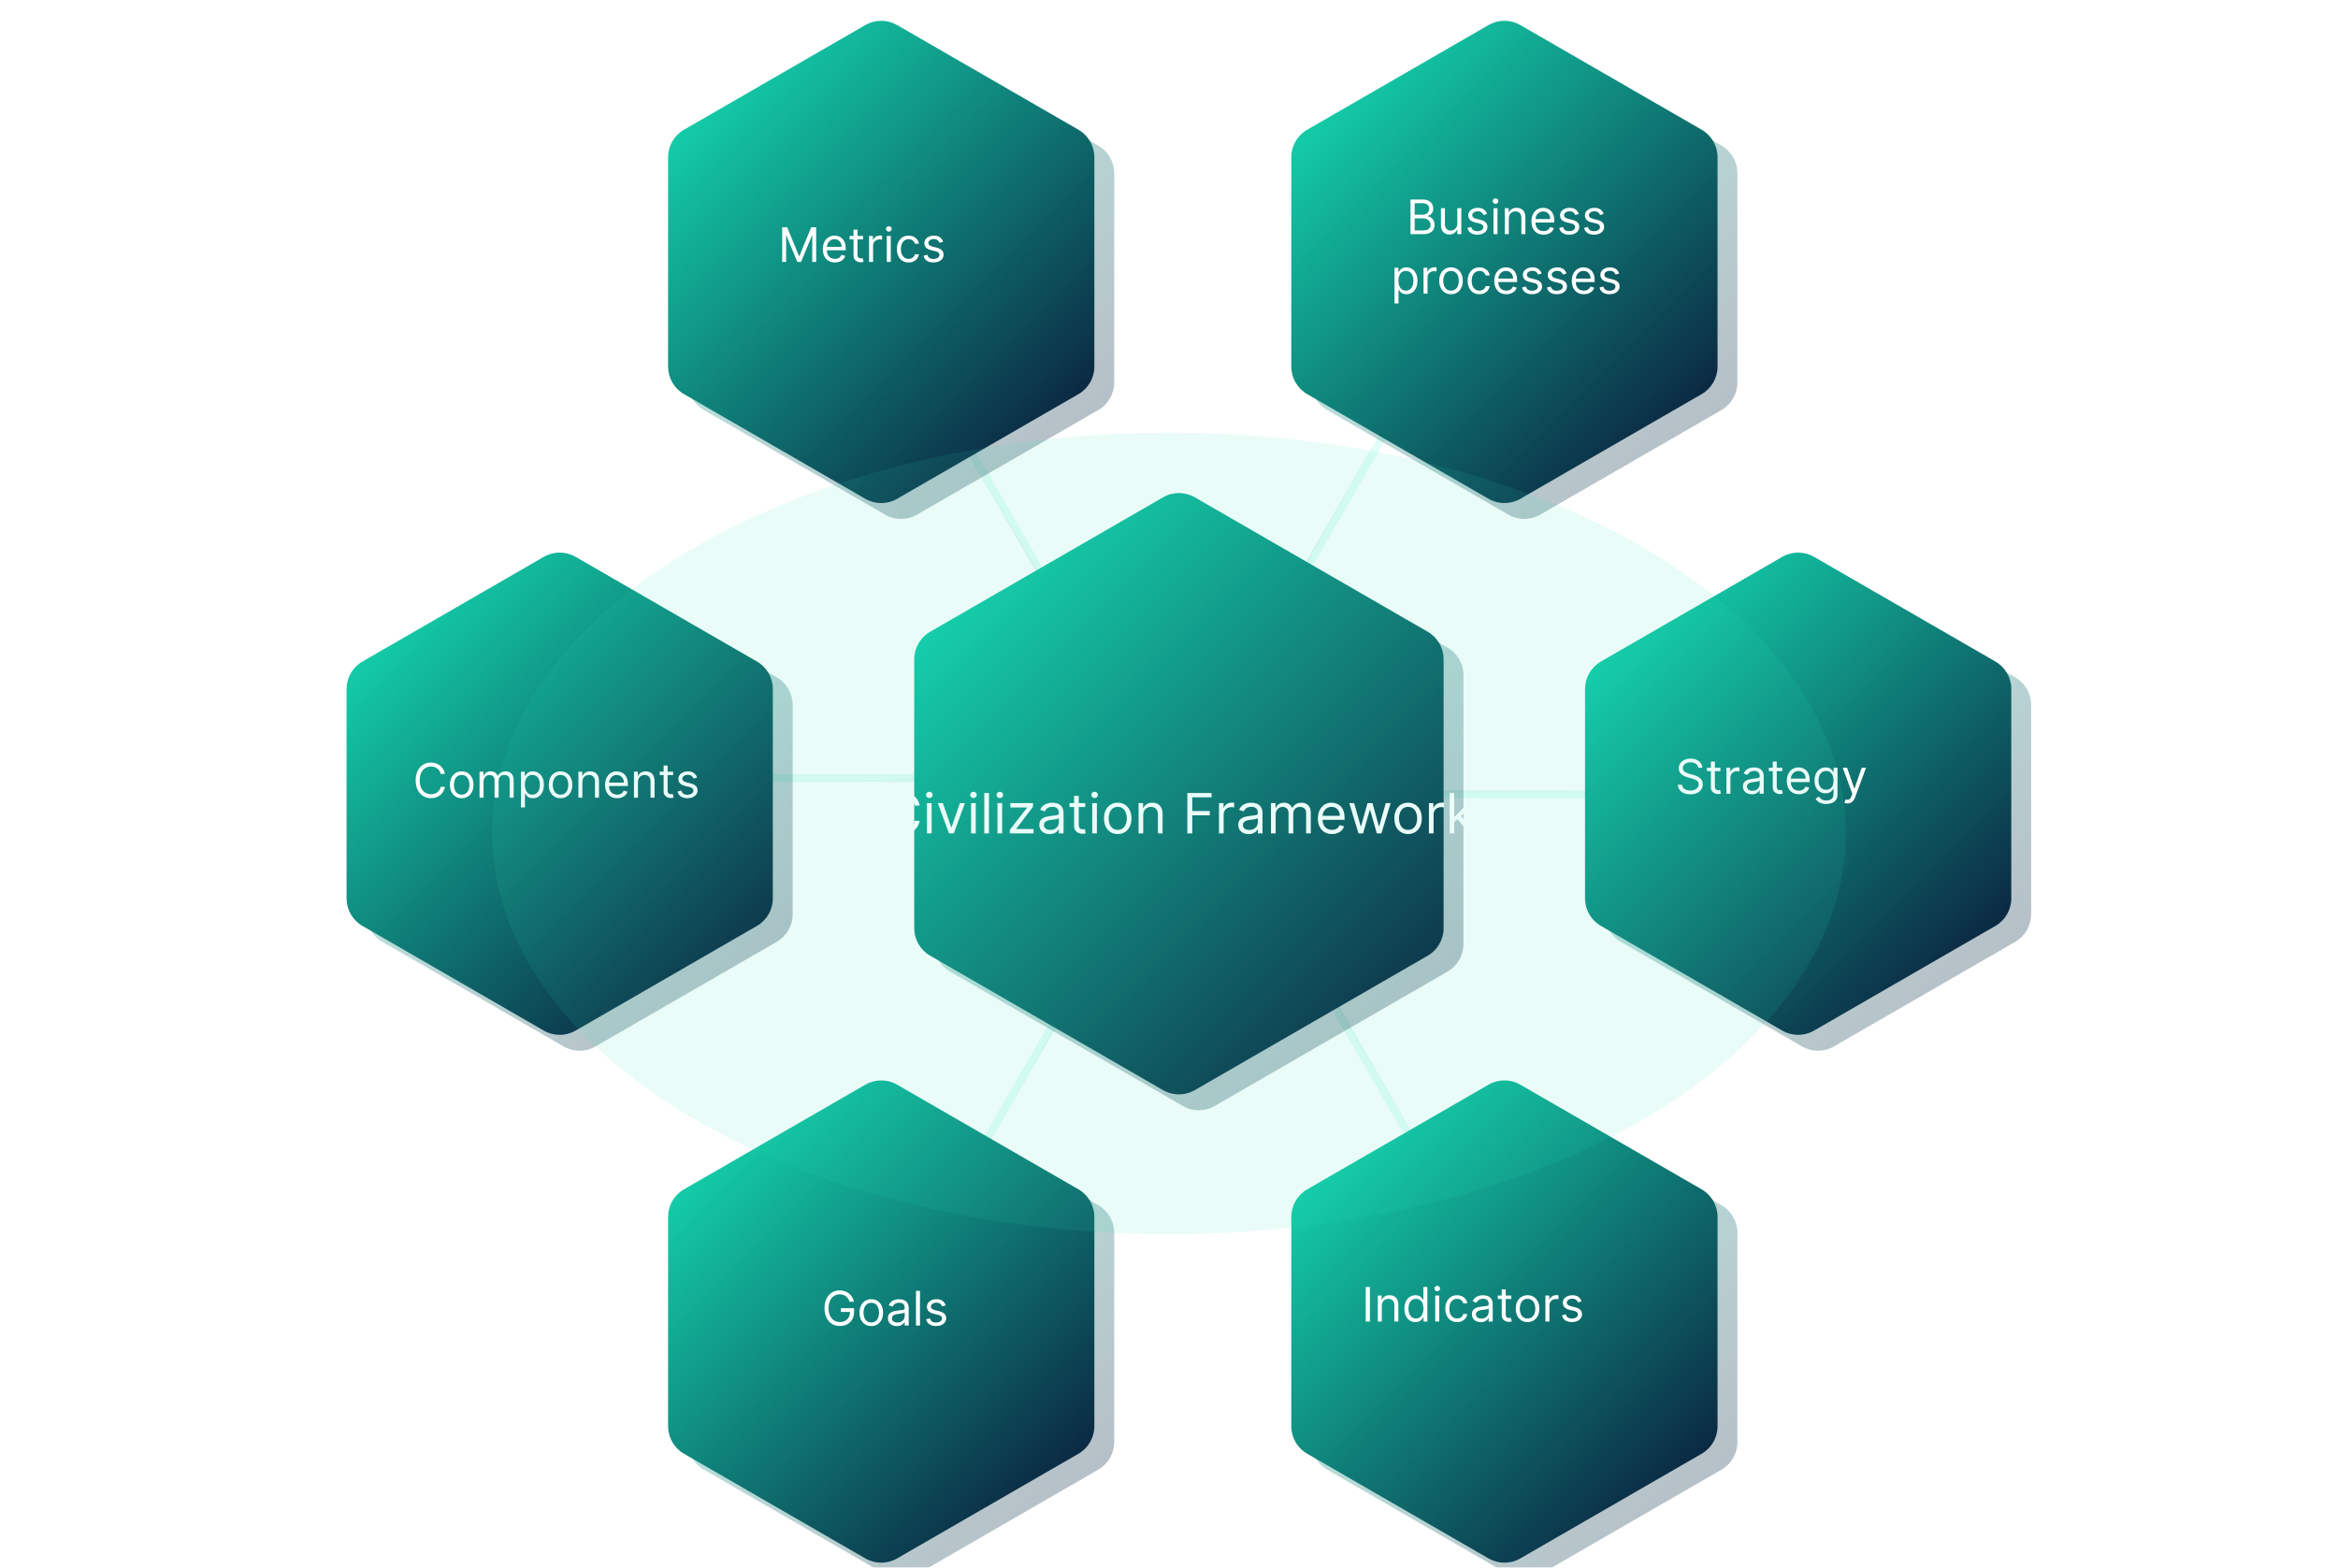 <svg width="589" height="395" viewBox="0 0 589 395" fill="none" xmlns="http://www.w3.org/2000/svg">
<line opacity="0.12" x1="239.866" y1="105.5" x2="265.366" y2="149.667" stroke="url(#paint0_linear_5_126)" stroke-width="2"/>
<line opacity="0.12" x1="188" y1="196" x2="239" y2="196" stroke="url(#paint1_linear_5_126)" stroke-width="2"/>
<line opacity="0.12" x1="247.134" y1="289.667" x2="272.634" y2="245.5" stroke="url(#paint2_linear_5_126)" stroke-width="2"/>
<line opacity="0.12" x1="357.634" y1="290.667" x2="332.134" y2="246.5" stroke="url(#paint3_linear_5_126)" stroke-width="2"/>
<line opacity="0.12" x1="409.5" y1="200.167" x2="358.5" y2="200.167" stroke="url(#paint4_linear_5_126)" stroke-width="2"/>
<line opacity="0.12" x1="350.366" y1="106.5" x2="324.866" y2="150.667" stroke="url(#paint5_linear_5_126)" stroke-width="2"/>
<g opacity="0.3" filter="url(#filter0_i_5_126)">
<path d="M223 273.309C225.475 271.88 228.525 271.88 231 273.309L276.694 299.691C279.169 301.12 280.694 303.761 280.694 306.619L280.694 359.381C280.694 362.239 279.169 364.88 276.694 366.309L231 392.691C228.525 394.12 225.475 394.12 223 392.691L177.306 366.309C174.831 364.88 173.306 362.239 173.306 359.381L173.306 306.619C173.306 303.761 174.831 301.12 177.306 299.691L223 273.309Z" fill="url(#paint6_linear_5_126)"/>
</g>
<g opacity="0.3" filter="url(#filter1_i_5_126)">
<path d="M380 273.309C382.475 271.88 385.525 271.88 388 273.309L433.694 299.691C436.169 301.12 437.694 303.761 437.694 306.619L437.694 359.381C437.694 362.239 436.169 364.88 433.694 366.309L388 392.691C385.525 394.12 382.475 394.12 380 392.691L334.306 366.309C331.831 364.88 330.306 362.239 330.306 359.381L330.306 306.619C330.306 303.761 331.831 301.12 334.306 299.691L380 273.309Z" fill="url(#paint7_linear_5_126)"/>
</g>
<g opacity="0.3" filter="url(#filter2_i_5_126)">
<path d="M223 6.309C225.475 4.88 228.525 4.88 231 6.309L276.694 32.691C279.169 34.12 280.694 36.761 280.694 39.619L280.694 92.381C280.694 95.239 279.169 97.88 276.694 99.309L231 125.691C228.525 127.12 225.475 127.12 223 125.691L177.306 99.309C174.831 97.88 173.306 95.239 173.306 92.381L173.306 39.619C173.306 36.761 174.831 34.12 177.306 32.691L223 6.309Z" fill="url(#paint8_linear_5_126)"/>
</g>
<g opacity="0.3" filter="url(#filter3_i_5_126)">
<path d="M380 6.309C382.475 4.88 385.525 4.88 388 6.309L433.694 32.691C436.169 34.12 437.694 36.761 437.694 39.619L437.694 92.381C437.694 95.239 436.169 97.88 433.694 99.309L388 125.691C385.525 127.12 382.475 127.12 380 125.691L334.306 99.309C331.831 97.88 330.306 95.239 330.306 92.381L330.306 39.619C330.306 36.761 331.831 34.12 334.306 32.691L380 6.309Z" fill="url(#paint9_linear_5_126)"/>
</g>
<g opacity="0.3" filter="url(#filter4_i_5_126)">
<path d="M142 140.309C144.475 138.88 147.525 138.88 150 140.309L195.694 166.691C198.169 168.12 199.694 170.761 199.694 173.619L199.694 226.381C199.694 229.239 198.169 231.88 195.694 233.309L150 259.691C147.525 261.12 144.475 261.12 142 259.691L96.306 233.309C93.831 231.88 92.306 229.239 92.306 226.381L92.306 173.619C92.306 170.761 93.831 168.12 96.306 166.691L142 140.309Z" fill="url(#paint10_linear_5_126)"/>
</g>
<g opacity="0.3" filter="url(#filter5_i_5_126)">
<path d="M298 125.309C300.475 123.88 303.525 123.88 306 125.309L364.684 159.191C367.159 160.62 368.684 163.261 368.684 166.119V233.881C368.684 236.739 367.159 239.38 364.684 240.809L306 274.691C303.525 276.12 300.475 276.12 298 274.691L239.316 240.809C236.841 239.38 235.316 236.739 235.316 233.881V166.119C235.316 163.261 236.841 160.62 239.316 159.191L298 125.309Z" fill="url(#paint11_linear_5_126)"/>
</g>
<g opacity="0.3" filter="url(#filter6_i_5_126)">
<path d="M454 140.309C456.475 138.88 459.525 138.88 462 140.309L507.694 166.691C510.169 168.12 511.694 170.761 511.694 173.619L511.694 226.381C511.694 229.239 510.169 231.88 507.694 233.309L462 259.691C459.525 261.12 456.475 261.12 454 259.691L408.306 233.309C405.831 231.88 404.306 229.239 404.306 226.381L404.306 173.619C404.306 170.761 405.831 168.12 408.306 166.691L454 140.309Z" fill="url(#paint12_linear_5_126)"/>
</g>
<g filter="url(#filter7_i_5_126)">
<path d="M218 269.309C220.475 267.88 223.525 267.88 226 269.309L271.694 295.691C274.169 297.12 275.694 299.761 275.694 302.619L275.694 355.381C275.694 358.239 274.169 360.88 271.694 362.309L226 388.691C223.525 390.12 220.475 390.12 218 388.691L172.306 362.309C169.831 360.88 168.306 358.239 168.306 355.381L168.306 302.619C168.306 299.761 169.831 297.12 172.306 295.691L218 269.309Z" fill="url(#paint13_linear_5_126)"/>
</g>
<g filter="url(#filter8_i_5_126)">
<path d="M375 269.309C377.475 267.88 380.525 267.88 383 269.309L428.694 295.691C431.169 297.12 432.694 299.761 432.694 302.619L432.694 355.381C432.694 358.239 431.169 360.88 428.694 362.309L383 388.691C380.525 390.12 377.475 390.12 375 388.691L329.306 362.309C326.831 360.88 325.306 358.239 325.306 355.381L325.306 302.619C325.306 299.761 326.831 297.12 329.306 295.691L375 269.309Z" fill="url(#paint14_linear_5_126)"/>
</g>
<g filter="url(#filter9_i_5_126)">
<path d="M218 2.309C220.475 0.88 223.525 0.88 226 2.309L271.694 28.691C274.169 30.12 275.694 32.761 275.694 35.619L275.694 88.381C275.694 91.239 274.169 93.88 271.694 95.309L226 121.691C223.525 123.12 220.475 123.12 218 121.691L172.306 95.309C169.831 93.88 168.306 91.239 168.306 88.381L168.306 35.619C168.306 32.761 169.831 30.12 172.306 28.691L218 2.309Z" fill="url(#paint15_linear_5_126)"/>
</g>
<g filter="url(#filter10_i_5_126)">
<path d="M375 2.309C377.475 0.88 380.525 0.88 383 2.309L428.694 28.691C431.169 30.12 432.694 32.761 432.694 35.619L432.694 88.381C432.694 91.239 431.169 93.88 428.694 95.309L383 121.691C380.525 123.12 377.475 123.12 375 121.691L329.306 95.309C326.831 93.88 325.306 91.239 325.306 88.381L325.306 35.619C325.306 32.761 326.831 30.12 329.306 28.691L375 2.309Z" fill="url(#paint16_linear_5_126)"/>
</g>
<g filter="url(#filter11_i_5_126)">
<path d="M137 136.309C139.475 134.88 142.525 134.88 145 136.309L190.694 162.691C193.169 164.12 194.694 166.761 194.694 169.619L194.694 222.381C194.694 225.239 193.169 227.88 190.694 229.309L145 255.691C142.525 257.12 139.475 257.12 137 255.691L91.306 229.309C88.831 227.88 87.306 225.239 87.306 222.381L87.306 169.619C87.306 166.761 88.831 164.12 91.306 162.691L137 136.309Z" fill="url(#paint17_linear_5_126)"/>
</g>
<g filter="url(#filter12_i_5_126)">
<path d="M293 121.309C295.475 119.88 298.525 119.88 301 121.309L359.684 155.191C362.159 156.62 363.684 159.261 363.684 162.119V229.881C363.684 232.739 362.159 235.38 359.684 236.809L301 270.691C298.525 272.12 295.475 272.12 293 270.691L234.316 236.809C231.841 235.38 230.316 232.739 230.316 229.881V162.119C230.316 159.261 231.841 156.62 234.316 155.191L293 121.309Z" fill="url(#paint18_linear_5_126)"/>
</g>
<g filter="url(#filter13_i_5_126)">
<path d="M449 136.309C451.475 134.88 454.525 134.88 457 136.309L502.694 162.691C505.169 164.12 506.694 166.761 506.694 169.619L506.694 222.381C506.694 225.239 505.169 227.88 502.694 229.309L457 255.691C454.525 257.12 451.475 257.12 449 255.691L403.306 229.309C400.831 227.88 399.306 225.239 399.306 222.381L399.306 169.619C399.306 166.761 400.831 164.12 403.306 162.691L449 136.309Z" fill="url(#paint19_linear_5_126)"/>
</g>
<path d="M231.696 203H230.463C230.39 202.645 230.262 202.334 230.08 202.065C229.901 201.797 229.682 201.571 229.424 201.389C229.168 201.204 228.885 201.064 228.574 200.972C228.262 200.879 227.937 200.832 227.599 200.832C226.983 200.832 226.424 200.988 225.924 201.3C225.426 201.611 225.03 202.07 224.735 202.677C224.444 203.283 224.298 204.027 224.298 204.909C224.298 205.791 224.444 206.535 224.735 207.141C225.03 207.748 225.426 208.207 225.924 208.518C226.424 208.83 226.983 208.986 227.599 208.986C227.937 208.986 228.262 208.939 228.574 208.847C228.885 208.754 229.168 208.616 229.424 208.434C229.682 208.248 229.901 208.021 230.08 207.753C230.262 207.481 230.39 207.17 230.463 206.818H231.696C231.603 207.339 231.434 207.804 231.189 208.215C230.943 208.626 230.638 208.976 230.274 209.264C229.909 209.549 229.5 209.766 229.046 209.915C228.595 210.065 228.113 210.139 227.599 210.139C226.731 210.139 225.958 209.927 225.282 209.503C224.606 209.079 224.074 208.475 223.686 207.693C223.299 206.911 223.105 205.983 223.105 204.909C223.105 203.835 223.299 202.907 223.686 202.125C224.074 201.343 224.606 200.74 225.282 200.315C225.958 199.891 226.731 199.679 227.599 199.679C228.113 199.679 228.595 199.754 229.046 199.903C229.5 200.052 229.909 200.271 230.274 200.559C230.638 200.844 230.943 201.192 231.189 201.603C231.434 202.011 231.603 202.476 231.696 203ZM233.529 210V202.364H234.702V210H233.529ZM234.126 201.091C233.897 201.091 233.7 201.013 233.534 200.857C233.372 200.701 233.29 200.514 233.29 200.295C233.29 200.077 233.372 199.889 233.534 199.734C233.7 199.578 233.897 199.5 234.126 199.5C234.354 199.5 234.55 199.578 234.712 199.734C234.878 199.889 234.961 200.077 234.961 200.295C234.961 200.514 234.878 200.701 234.712 200.857C234.55 201.013 234.354 201.091 234.126 201.091ZM243.096 202.364L240.272 210H239.078L236.255 202.364H237.527L239.635 208.449H239.715L241.823 202.364H243.096ZM244.644 210V202.364H245.817V210H244.644ZM245.241 201.091C245.012 201.091 244.815 201.013 244.649 200.857C244.487 200.701 244.406 200.514 244.406 200.295C244.406 200.077 244.487 199.889 244.649 199.734C244.815 199.578 245.012 199.5 245.241 199.5C245.469 199.5 245.665 199.578 245.827 199.734C245.993 199.889 246.076 200.077 246.076 200.295C246.076 200.514 245.993 200.701 245.827 200.857C245.665 201.013 245.469 201.091 245.241 201.091ZM249.14 199.818V210H247.966V199.818H249.14ZM251.289 210V202.364H252.462V210H251.289ZM251.885 201.091C251.657 201.091 251.459 201.013 251.294 200.857C251.131 200.701 251.05 200.514 251.05 200.295C251.05 200.077 251.131 199.889 251.294 199.734C251.459 199.578 251.657 199.5 251.885 199.5C252.114 199.5 252.31 199.578 252.472 199.734C252.638 199.889 252.721 200.077 252.721 200.295C252.721 200.514 252.638 200.701 252.472 200.857C252.31 201.013 252.114 201.091 251.885 201.091ZM254.392 210V209.105L258.727 203.537V203.457H254.531V202.364H260.239V203.298L256.023 208.827V208.906H260.378V210H254.392ZM264.432 210.179C263.948 210.179 263.509 210.088 263.115 209.906C262.72 209.72 262.407 209.453 262.175 209.105C261.943 208.754 261.827 208.33 261.827 207.832C261.827 207.395 261.913 207.04 262.086 206.768C262.258 206.493 262.488 206.278 262.777 206.122C263.065 205.966 263.383 205.85 263.731 205.774C264.083 205.695 264.436 205.632 264.79 205.585C265.254 205.526 265.631 205.481 265.919 205.451C266.211 205.418 266.423 205.363 266.555 205.287C266.691 205.211 266.759 205.078 266.759 204.889V204.849C266.759 204.359 266.625 203.978 266.356 203.706C266.091 203.434 265.689 203.298 265.148 203.298C264.588 203.298 264.149 203.421 263.831 203.666C263.513 203.911 263.289 204.173 263.16 204.452L262.046 204.054C262.245 203.59 262.51 203.229 262.841 202.97C263.176 202.708 263.541 202.526 263.935 202.423C264.333 202.317 264.724 202.264 265.108 202.264C265.354 202.264 265.635 202.294 265.954 202.354C266.275 202.41 266.585 202.528 266.883 202.707C267.185 202.886 267.435 203.156 267.634 203.517C267.833 203.878 267.932 204.362 267.932 204.969V210H266.759V208.966H266.699C266.62 209.132 266.487 209.309 266.302 209.498C266.116 209.687 265.869 209.848 265.561 209.98C265.253 210.113 264.876 210.179 264.432 210.179ZM264.611 209.125C265.075 209.125 265.466 209.034 265.785 208.852C266.106 208.669 266.348 208.434 266.51 208.146C266.676 207.857 266.759 207.554 266.759 207.236V206.162C266.709 206.222 266.6 206.276 266.431 206.326C266.265 206.372 266.073 206.414 265.854 206.45C265.639 206.483 265.428 206.513 265.223 206.54C265.021 206.563 264.857 206.583 264.731 206.599C264.426 206.639 264.141 206.704 263.876 206.793C263.614 206.879 263.402 207.01 263.239 207.186C263.08 207.358 263.001 207.594 263.001 207.892C263.001 208.3 263.151 208.608 263.453 208.817C263.758 209.022 264.144 209.125 264.611 209.125ZM273.395 202.364V203.358H269.438V202.364H273.395ZM270.591 200.534H271.764V207.812C271.764 208.144 271.812 208.393 271.908 208.558C272.008 208.721 272.134 208.83 272.286 208.886C272.442 208.939 272.606 208.966 272.778 208.966C272.908 208.966 273.014 208.959 273.097 208.946C273.179 208.929 273.246 208.916 273.295 208.906L273.534 209.96C273.455 209.99 273.344 210.02 273.201 210.05C273.058 210.083 272.878 210.099 272.659 210.099C272.328 210.099 272.003 210.028 271.685 209.886C271.37 209.743 271.108 209.526 270.899 209.234C270.694 208.943 270.591 208.575 270.591 208.131V200.534ZM275.16 210V202.364H276.333V210H275.16ZM275.756 201.091C275.528 201.091 275.33 201.013 275.165 200.857C275.002 200.701 274.921 200.514 274.921 200.295C274.921 200.077 275.002 199.889 275.165 199.734C275.33 199.578 275.528 199.5 275.756 199.5C275.985 199.5 276.181 199.578 276.343 199.734C276.509 199.889 276.592 200.077 276.592 200.295C276.592 200.514 276.509 200.701 276.343 200.857C276.181 201.013 275.985 201.091 275.756 201.091ZM281.584 210.159C280.895 210.159 280.29 209.995 279.77 209.667C279.253 209.339 278.848 208.88 278.557 208.29C278.268 207.7 278.124 207.01 278.124 206.222C278.124 205.426 278.268 204.732 278.557 204.138C278.848 203.545 279.253 203.085 279.77 202.756C280.29 202.428 280.895 202.264 281.584 202.264C282.274 202.264 282.877 202.428 283.394 202.756C283.914 203.085 284.319 203.545 284.607 204.138C284.899 204.732 285.045 205.426 285.045 206.222C285.045 207.01 284.899 207.7 284.607 208.29C284.319 208.88 283.914 209.339 283.394 209.667C282.877 209.995 282.274 210.159 281.584 210.159ZM281.584 209.105C282.108 209.105 282.539 208.971 282.877 208.702C283.215 208.434 283.465 208.081 283.628 207.643C283.79 207.206 283.871 206.732 283.871 206.222C283.871 205.711 283.79 205.236 283.628 204.795C283.465 204.354 283.215 203.998 282.877 203.726C282.539 203.454 282.108 203.318 281.584 203.318C281.061 203.318 280.63 203.454 280.292 203.726C279.954 203.998 279.703 204.354 279.541 204.795C279.379 205.236 279.297 205.711 279.297 206.222C279.297 206.732 279.379 207.206 279.541 207.643C279.703 208.081 279.954 208.434 280.292 208.702C280.63 208.971 281.061 209.105 281.584 209.105ZM288.009 205.406V210H286.836V202.364H287.969V203.557H288.069C288.248 203.169 288.519 202.857 288.884 202.622C289.248 202.384 289.719 202.264 290.296 202.264C290.813 202.264 291.265 202.37 291.653 202.582C292.041 202.791 292.342 203.109 292.558 203.537C292.773 203.961 292.881 204.498 292.881 205.148V210H291.708V205.227C291.708 204.627 291.552 204.16 291.24 203.825C290.929 203.487 290.501 203.318 289.958 203.318C289.583 203.318 289.248 203.399 288.953 203.562C288.662 203.724 288.431 203.961 288.262 204.273C288.093 204.584 288.009 204.962 288.009 205.406ZM299.122 210V199.818H305.227V200.912H300.355V204.352H304.769V205.446H300.355V210H299.122ZM307.097 210V202.364H308.231V203.517H308.31C308.45 203.139 308.701 202.833 309.066 202.597C309.431 202.362 309.842 202.244 310.299 202.244C310.385 202.244 310.493 202.246 310.622 202.249C310.751 202.253 310.849 202.258 310.915 202.264V203.457C310.876 203.447 310.785 203.433 310.642 203.413C310.503 203.389 310.355 203.378 310.2 203.378C309.828 203.378 309.497 203.456 309.205 203.612C308.917 203.764 308.688 203.976 308.519 204.248C308.353 204.516 308.271 204.823 308.271 205.168V210H307.097ZM314.553 210.179C314.07 210.179 313.63 210.088 313.236 209.906C312.842 209.72 312.528 209.453 312.296 209.105C312.064 208.754 311.948 208.33 311.948 207.832C311.948 207.395 312.035 207.04 312.207 206.768C312.379 206.493 312.61 206.278 312.898 206.122C313.186 205.966 313.504 205.85 313.852 205.774C314.204 205.695 314.557 205.632 314.911 205.585C315.375 205.526 315.752 205.481 316.04 205.451C316.332 205.418 316.544 205.363 316.676 205.287C316.812 205.211 316.88 205.078 316.88 204.889V204.849C316.88 204.359 316.746 203.978 316.477 203.706C316.212 203.434 315.81 203.298 315.269 203.298C314.709 203.298 314.27 203.421 313.952 203.666C313.634 203.911 313.41 204.173 313.281 204.452L312.167 204.054C312.366 203.59 312.631 203.229 312.963 202.97C313.297 202.708 313.662 202.526 314.056 202.423C314.454 202.317 314.845 202.264 315.23 202.264C315.475 202.264 315.757 202.294 316.075 202.354C316.396 202.41 316.706 202.528 317.004 202.707C317.306 202.886 317.556 203.156 317.755 203.517C317.954 203.878 318.053 204.362 318.053 204.969V210H316.88V208.966H316.82C316.741 209.132 316.608 209.309 316.423 209.498C316.237 209.687 315.99 209.848 315.682 209.98C315.374 210.113 314.998 210.179 314.553 210.179ZM314.732 209.125C315.196 209.125 315.588 209.034 315.906 208.852C316.227 208.669 316.469 208.434 316.632 208.146C316.797 207.857 316.88 207.554 316.88 207.236V206.162C316.83 206.222 316.721 206.276 316.552 206.326C316.386 206.372 316.194 206.414 315.975 206.45C315.76 206.483 315.549 206.513 315.344 206.54C315.142 206.563 314.978 206.583 314.852 206.599C314.547 206.639 314.262 206.704 313.997 206.793C313.735 206.879 313.523 207.01 313.36 207.186C313.201 207.358 313.122 207.594 313.122 207.892C313.122 208.3 313.272 208.608 313.574 208.817C313.879 209.022 314.265 209.125 314.732 209.125ZM320.195 210V202.364H321.328V203.557L321.428 203.557C321.587 203.149 321.844 202.833 322.199 202.607C322.553 202.379 322.979 202.264 323.476 202.264C323.98 202.264 324.399 202.379 324.734 202.607C325.072 202.833 325.336 203.149 325.525 203.557H325.604C325.8 203.162 326.093 202.849 326.484 202.617C326.875 202.382 327.344 202.264 327.891 202.264C328.574 202.264 329.132 202.478 329.566 202.906C330.001 203.33 330.218 203.991 330.218 204.889V210H329.044V204.889C329.044 204.326 328.89 203.923 328.582 203.681C328.274 203.439 327.911 203.318 327.493 203.318C326.956 203.318 326.54 203.481 326.245 203.805C325.95 204.127 325.803 204.535 325.803 205.028V210H324.61V204.77C324.61 204.336 324.469 203.986 324.187 203.721C323.905 203.452 323.542 203.318 323.098 203.318C322.793 203.318 322.508 203.399 322.243 203.562C321.981 203.724 321.769 203.95 321.607 204.238C321.448 204.523 321.368 204.853 321.368 205.227V210H320.195ZM335.565 210.159C334.829 210.159 334.194 209.997 333.661 209.672C333.13 209.344 332.721 208.886 332.433 208.3C332.147 207.71 332.005 207.024 332.005 206.241C332.005 205.459 332.147 204.77 332.433 204.173C332.721 203.573 333.122 203.106 333.636 202.771C334.153 202.433 334.756 202.264 335.445 202.264C335.843 202.264 336.236 202.33 336.624 202.463C337.011 202.596 337.364 202.811 337.683 203.109C338.001 203.404 338.254 203.795 338.443 204.283C338.632 204.77 338.727 205.37 338.727 206.082V206.58H332.84V205.565H337.533C337.533 205.134 337.447 204.75 337.275 204.412C337.106 204.074 336.864 203.807 336.549 203.612C336.237 203.416 335.87 203.318 335.445 203.318C334.978 203.318 334.574 203.434 334.232 203.666C333.894 203.895 333.634 204.193 333.452 204.561C333.269 204.929 333.178 205.323 333.178 205.744V206.42C333.178 206.997 333.278 207.486 333.477 207.887C333.679 208.285 333.959 208.588 334.317 208.797C334.675 209.002 335.091 209.105 335.565 209.105C335.873 209.105 336.151 209.062 336.4 208.976C336.652 208.886 336.869 208.754 337.051 208.578C337.233 208.399 337.374 208.177 337.474 207.912L338.607 208.23C338.488 208.615 338.287 208.953 338.006 209.244C337.724 209.533 337.376 209.758 336.962 209.92C336.547 210.08 336.082 210.159 335.565 210.159ZM342.241 210L339.915 202.364H341.148L342.798 208.21H342.878L344.509 202.364H345.761L347.372 208.19H347.452L349.102 202.364H350.335L348.009 210H346.855L345.185 204.134H345.065L343.395 210H342.241ZM354.729 210.159C354.039 210.159 353.435 209.995 352.914 209.667C352.397 209.339 351.993 208.88 351.701 208.29C351.413 207.7 351.269 207.01 351.269 206.222C351.269 205.426 351.413 204.732 351.701 204.138C351.993 203.545 352.397 203.085 352.914 202.756C353.435 202.428 354.039 202.264 354.729 202.264C355.418 202.264 356.021 202.428 356.539 202.756C357.059 203.085 357.463 203.545 357.752 204.138C358.043 204.732 358.189 205.426 358.189 206.222C358.189 207.01 358.043 207.7 357.752 208.29C357.463 208.88 357.059 209.339 356.539 209.667C356.021 209.995 355.418 210.159 354.729 210.159ZM354.729 209.105C355.253 209.105 355.683 208.971 356.021 208.702C356.36 208.434 356.61 208.081 356.772 207.643C356.935 207.206 357.016 206.732 357.016 206.222C357.016 205.711 356.935 205.236 356.772 204.795C356.61 204.354 356.36 203.998 356.021 203.726C355.683 203.454 355.253 203.318 354.729 203.318C354.205 203.318 353.774 203.454 353.436 203.726C353.098 203.998 352.848 204.354 352.686 204.795C352.523 205.236 352.442 205.711 352.442 206.222C352.442 206.732 352.523 207.206 352.686 207.643C352.848 208.081 353.098 208.434 353.436 208.702C353.774 208.971 354.205 209.105 354.729 209.105ZM359.98 210V202.364H361.114V203.517H361.193C361.332 203.139 361.584 202.833 361.949 202.597C362.313 202.362 362.724 202.244 363.182 202.244C363.268 202.244 363.376 202.246 363.505 202.249C363.634 202.253 363.732 202.258 363.798 202.264V203.457C363.759 203.447 363.667 203.433 363.525 203.413C363.386 203.389 363.238 203.378 363.082 203.378C362.711 203.378 362.38 203.456 362.088 203.612C361.8 203.764 361.571 203.976 361.402 204.248C361.236 204.516 361.153 204.823 361.153 205.168V210H359.98ZM366.283 207.216L366.263 205.764H366.502L369.843 202.364H371.294L367.735 205.963H367.635L366.283 207.216ZM365.189 210V199.818H366.362V210H365.189ZM370.041 210L367.058 206.222L367.894 205.406L371.533 210H370.041Z" fill="white"/>
<path d="M112.08 195H111.023C110.96 194.696 110.851 194.429 110.695 194.199C110.541 193.969 110.354 193.776 110.132 193.619C109.913 193.46 109.67 193.341 109.403 193.261C109.136 193.182 108.858 193.142 108.568 193.142C108.04 193.142 107.561 193.276 107.132 193.543C106.706 193.81 106.366 194.203 106.114 194.723C105.864 195.243 105.739 195.881 105.739 196.636C105.739 197.392 105.864 198.03 106.114 198.55C106.366 199.07 106.706 199.463 107.132 199.73C107.561 199.997 108.04 200.131 108.568 200.131C108.858 200.131 109.136 200.091 109.403 200.011C109.67 199.932 109.913 199.814 110.132 199.658C110.354 199.499 110.541 199.304 110.695 199.074C110.851 198.841 110.96 198.574 111.023 198.273H112.08C112 198.719 111.855 199.118 111.645 199.47C111.435 199.822 111.173 200.122 110.861 200.369C110.548 200.614 110.197 200.8 109.808 200.928C109.422 201.055 109.009 201.119 108.568 201.119C107.824 201.119 107.162 200.938 106.582 200.574C106.003 200.21 105.547 199.693 105.214 199.023C104.882 198.352 104.716 197.557 104.716 196.636C104.716 195.716 104.882 194.92 105.214 194.25C105.547 193.58 106.003 193.062 106.582 192.699C107.162 192.335 107.824 192.153 108.568 192.153C109.009 192.153 109.422 192.217 109.808 192.345C110.197 192.473 110.548 192.661 110.861 192.908C111.173 193.152 111.435 193.45 111.645 193.803C111.855 194.152 112 194.551 112.08 195ZM116.31 201.136C115.719 201.136 115.201 200.996 114.755 200.714C114.311 200.433 113.965 200.04 113.715 199.534C113.468 199.028 113.344 198.437 113.344 197.761C113.344 197.08 113.468 196.484 113.715 195.976C113.965 195.467 114.311 195.072 114.755 194.791C115.201 194.51 115.719 194.369 116.31 194.369C116.901 194.369 117.418 194.51 117.861 194.791C118.307 195.072 118.654 195.467 118.901 195.976C119.151 196.484 119.276 197.08 119.276 197.761C119.276 198.437 119.151 199.028 118.901 199.534C118.654 200.04 118.307 200.433 117.861 200.714C117.418 200.996 116.901 201.136 116.31 201.136ZM116.31 200.233C116.759 200.233 117.128 200.118 117.418 199.888C117.708 199.658 117.922 199.355 118.061 198.98C118.201 198.605 118.27 198.199 118.27 197.761C118.27 197.324 118.201 196.916 118.061 196.538C117.922 196.161 117.708 195.855 117.418 195.622C117.128 195.389 116.759 195.273 116.31 195.273C115.861 195.273 115.492 195.389 115.202 195.622C114.912 195.855 114.698 196.161 114.559 196.538C114.419 196.916 114.35 197.324 114.35 197.761C114.35 198.199 114.419 198.605 114.559 198.98C114.698 199.355 114.912 199.658 115.202 199.888C115.492 200.118 115.861 200.233 116.31 200.233ZM120.811 201V194.455H121.783V195.477H121.868C122.004 195.128 122.224 194.857 122.528 194.663C122.832 194.467 123.197 194.369 123.624 194.369C124.055 194.369 124.415 194.467 124.702 194.663C124.991 194.857 125.217 195.128 125.379 195.477H125.447C125.615 195.139 125.866 194.871 126.202 194.672C126.537 194.47 126.939 194.369 127.408 194.369C127.993 194.369 128.472 194.553 128.844 194.919C129.216 195.283 129.402 195.849 129.402 196.619V201H128.396V196.619C128.396 196.136 128.264 195.791 128 195.584C127.736 195.376 127.425 195.273 127.067 195.273C126.607 195.273 126.25 195.412 125.997 195.69C125.744 195.966 125.618 196.315 125.618 196.739V201H124.595V196.517C124.595 196.145 124.474 195.845 124.233 195.618C123.991 195.388 123.68 195.273 123.3 195.273C123.038 195.273 122.794 195.342 122.567 195.482C122.342 195.621 122.161 195.814 122.021 196.061C121.885 196.305 121.817 196.588 121.817 196.909V201H120.811ZM131.241 203.455V194.455H132.212V195.494H132.332C132.406 195.381 132.508 195.236 132.638 195.06C132.772 194.881 132.962 194.722 133.21 194.582C133.46 194.44 133.798 194.369 134.224 194.369C134.775 194.369 135.261 194.507 135.681 194.783C136.102 195.058 136.43 195.449 136.665 195.955C136.901 196.46 137.019 197.057 137.019 197.744C137.019 198.438 136.901 199.038 136.665 199.547C136.43 200.053 136.103 200.445 135.685 200.723C135.268 200.999 134.786 201.136 134.241 201.136C133.82 201.136 133.484 201.067 133.231 200.928C132.978 200.786 132.783 200.625 132.647 200.446C132.511 200.264 132.406 200.114 132.332 199.994H132.246V203.455H131.241ZM132.229 197.727C132.229 198.222 132.302 198.658 132.447 199.036C132.592 199.411 132.803 199.705 133.082 199.918C133.36 200.128 133.701 200.233 134.104 200.233C134.525 200.233 134.876 200.122 135.157 199.901C135.441 199.676 135.654 199.375 135.796 198.997C135.941 198.616 136.013 198.193 136.013 197.727C136.013 197.267 135.942 196.852 135.8 196.483C135.661 196.111 135.45 195.817 135.165 195.601C134.884 195.382 134.531 195.273 134.104 195.273C133.695 195.273 133.352 195.376 133.073 195.584C132.795 195.788 132.585 196.075 132.442 196.445C132.3 196.811 132.229 197.239 132.229 197.727ZM141.212 201.136C140.621 201.136 140.103 200.996 139.657 200.714C139.214 200.433 138.867 200.04 138.617 199.534C138.37 199.028 138.246 198.437 138.246 197.761C138.246 197.08 138.37 196.484 138.617 195.976C138.867 195.467 139.214 195.072 139.657 194.791C140.103 194.51 140.621 194.369 141.212 194.369C141.803 194.369 142.32 194.51 142.763 194.791C143.21 195.072 143.556 195.467 143.803 195.976C144.053 196.484 144.178 197.08 144.178 197.761C144.178 198.437 144.053 199.028 143.803 199.534C143.556 200.04 143.21 200.433 142.763 200.714C142.32 200.996 141.803 201.136 141.212 201.136ZM141.212 200.233C141.661 200.233 142.031 200.118 142.32 199.888C142.61 199.658 142.825 199.355 142.964 198.98C143.103 198.605 143.173 198.199 143.173 197.761C143.173 197.324 143.103 196.916 142.964 196.538C142.825 196.161 142.61 195.855 142.32 195.622C142.031 195.389 141.661 195.273 141.212 195.273C140.763 195.273 140.394 195.389 140.104 195.622C139.815 195.855 139.6 196.161 139.461 196.538C139.322 196.916 139.252 197.324 139.252 197.761C139.252 198.199 139.322 198.605 139.461 198.98C139.6 199.355 139.815 199.658 140.104 199.888C140.394 200.118 140.763 200.233 141.212 200.233ZM146.719 197.062V201H145.713V194.455H146.685V195.477H146.77C146.924 195.145 147.157 194.878 147.469 194.676C147.782 194.472 148.185 194.369 148.679 194.369C149.123 194.369 149.51 194.46 149.843 194.642C150.175 194.821 150.434 195.094 150.618 195.46C150.803 195.824 150.895 196.284 150.895 196.841V201H149.89V196.909C149.89 196.395 149.756 195.994 149.489 195.707C149.222 195.418 148.855 195.273 148.39 195.273C148.069 195.273 147.782 195.342 147.529 195.482C147.279 195.621 147.081 195.824 146.936 196.091C146.792 196.358 146.719 196.682 146.719 197.062ZM155.477 201.136C154.847 201.136 154.303 200.997 153.845 200.719C153.391 200.438 153.04 200.045 152.793 199.543C152.548 199.037 152.426 198.449 152.426 197.778C152.426 197.108 152.548 196.517 152.793 196.006C153.04 195.491 153.384 195.091 153.824 194.804C154.267 194.514 154.784 194.369 155.375 194.369C155.716 194.369 156.053 194.426 156.385 194.54C156.717 194.653 157.02 194.838 157.293 195.094C157.565 195.347 157.783 195.682 157.945 196.099C158.107 196.517 158.188 197.031 158.188 197.642V198.068H153.142V197.199H157.165C157.165 196.83 157.091 196.5 156.943 196.21C156.798 195.92 156.591 195.692 156.321 195.524C156.054 195.357 155.739 195.273 155.375 195.273C154.974 195.273 154.628 195.372 154.335 195.571C154.045 195.767 153.822 196.023 153.666 196.338C153.51 196.653 153.432 196.991 153.432 197.352V197.932C153.432 198.426 153.517 198.845 153.688 199.189C153.861 199.53 154.101 199.79 154.408 199.969C154.714 200.145 155.071 200.233 155.477 200.233C155.741 200.233 155.98 200.196 156.193 200.122C156.409 200.045 156.595 199.932 156.751 199.781C156.908 199.628 157.028 199.437 157.114 199.21L158.085 199.483C157.983 199.812 157.811 200.102 157.57 200.352C157.328 200.599 157.03 200.793 156.675 200.932C156.32 201.068 155.92 201.136 155.477 201.136ZM160.723 197.062V201H159.717V194.455H160.689V195.477H160.774C160.928 195.145 161.161 194.878 161.473 194.676C161.786 194.472 162.189 194.369 162.683 194.369C163.126 194.369 163.514 194.46 163.847 194.642C164.179 194.821 164.438 195.094 164.622 195.46C164.807 195.824 164.899 196.284 164.899 196.841V201H163.893V196.909C163.893 196.395 163.76 195.994 163.493 195.707C163.226 195.418 162.859 195.273 162.393 195.273C162.072 195.273 161.786 195.342 161.533 195.482C161.283 195.621 161.085 195.824 160.94 196.091C160.795 196.358 160.723 196.682 160.723 197.062ZM169.583 194.455V195.307H166.191V194.455H169.583ZM167.18 192.886H168.186V199.125C168.186 199.409 168.227 199.622 168.309 199.764C168.395 199.903 168.502 199.997 168.633 200.045C168.767 200.091 168.907 200.114 169.055 200.114C169.166 200.114 169.257 200.108 169.328 200.097C169.399 200.082 169.456 200.071 169.498 200.062L169.703 200.966C169.635 200.991 169.539 201.017 169.417 201.043C169.295 201.071 169.14 201.085 168.953 201.085C168.669 201.085 168.39 201.024 168.118 200.902C167.848 200.78 167.623 200.594 167.444 200.344C167.268 200.094 167.18 199.778 167.18 199.398V192.886ZM175.615 195.92L174.712 196.176C174.655 196.026 174.571 195.879 174.461 195.737C174.353 195.592 174.205 195.473 174.017 195.379C173.83 195.286 173.59 195.239 173.297 195.239C172.897 195.239 172.563 195.331 172.296 195.516C172.032 195.697 171.9 195.929 171.9 196.21C171.9 196.46 171.99 196.658 172.172 196.803C172.354 196.947 172.638 197.068 173.025 197.165L173.996 197.403C174.581 197.545 175.017 197.763 175.304 198.055C175.591 198.345 175.735 198.719 175.735 199.176C175.735 199.551 175.627 199.886 175.411 200.182C175.198 200.477 174.9 200.71 174.516 200.881C174.132 201.051 173.686 201.136 173.178 201.136C172.51 201.136 171.958 200.991 171.52 200.702C171.083 200.412 170.806 199.989 170.689 199.432L171.644 199.193C171.735 199.545 171.907 199.81 172.159 199.986C172.415 200.162 172.749 200.25 173.161 200.25C173.63 200.25 174.002 200.151 174.277 199.952C174.556 199.75 174.695 199.509 174.695 199.227C174.695 199 174.615 198.81 174.456 198.656C174.297 198.5 174.053 198.384 173.723 198.307L172.632 198.051C172.033 197.909 171.593 197.689 171.311 197.391C171.033 197.089 170.894 196.713 170.894 196.261C170.894 195.892 170.998 195.565 171.205 195.281C171.415 194.997 171.701 194.774 172.061 194.612C172.425 194.45 172.837 194.369 173.297 194.369C173.945 194.369 174.453 194.511 174.823 194.795C175.195 195.08 175.459 195.455 175.615 195.92Z" fill="white"/>
<path d="M197.057 57.273H198.318L201.284 64.517H201.386L204.352 57.273H205.614V66H204.625V59.369H204.54L201.812 66H200.858L198.131 59.369H198.045V66H197.057V57.273ZM210.341 66.136C209.71 66.136 209.166 65.997 208.708 65.719C208.254 65.438 207.903 65.046 207.656 64.543C207.412 64.037 207.289 63.449 207.289 62.778C207.289 62.108 207.412 61.517 207.656 61.006C207.903 60.492 208.247 60.091 208.687 59.804C209.13 59.514 209.647 59.369 210.238 59.369C210.579 59.369 210.916 59.426 211.248 59.54C211.581 59.653 211.883 59.838 212.156 60.094C212.429 60.347 212.646 60.682 212.808 61.099C212.97 61.517 213.051 62.031 213.051 62.642V63.068H208.005V62.199H212.028C212.028 61.83 211.954 61.5 211.806 61.21C211.662 60.92 211.454 60.692 211.184 60.524C210.917 60.356 210.602 60.273 210.238 60.273C209.838 60.273 209.491 60.372 209.199 60.571C208.909 60.767 208.686 61.023 208.529 61.338C208.373 61.653 208.295 61.992 208.295 62.352V62.932C208.295 63.426 208.38 63.845 208.551 64.189C208.724 64.53 208.964 64.79 209.271 64.969C209.578 65.145 209.934 65.233 210.341 65.233C210.605 65.233 210.843 65.196 211.056 65.122C211.272 65.046 211.458 64.932 211.615 64.781C211.771 64.628 211.892 64.438 211.977 64.21L212.949 64.483C212.846 64.812 212.674 65.102 212.433 65.352C212.191 65.599 211.893 65.793 211.538 65.932C211.183 66.068 210.784 66.136 210.341 66.136ZM217.427 59.455V60.307H214.035V59.455H217.427ZM215.024 57.886H216.029V64.125C216.029 64.409 216.071 64.622 216.153 64.764C216.238 64.903 216.346 64.997 216.477 65.046C216.61 65.091 216.751 65.114 216.899 65.114C217.01 65.114 217.1 65.108 217.172 65.097C217.243 65.082 217.299 65.071 217.342 65.062L217.547 65.966C217.478 65.992 217.383 66.017 217.261 66.043C217.139 66.071 216.984 66.085 216.797 66.085C216.512 66.085 216.234 66.024 215.961 65.902C215.691 65.78 215.467 65.594 215.288 65.344C215.112 65.094 215.024 64.778 215.024 64.398V57.886ZM218.94 66V59.455L219.912 59.455V60.443H219.98C220.099 60.119 220.315 59.856 220.627 59.655C220.94 59.453 221.292 59.352 221.684 59.352C221.758 59.352 221.85 59.354 221.961 59.356C222.072 59.359 222.156 59.364 222.213 59.369V60.392C222.179 60.383 222.1 60.371 221.978 60.354C221.859 60.334 221.733 60.324 221.599 60.324C221.281 60.324 220.997 60.391 220.747 60.524C220.5 60.655 220.304 60.837 220.159 61.07C220.017 61.3 219.946 61.562 219.946 61.858V66H218.94ZM223.405 66V59.455H224.411V66H223.405ZM223.916 58.364C223.72 58.364 223.551 58.297 223.409 58.163C223.27 58.03 223.2 57.869 223.2 57.682C223.2 57.494 223.27 57.334 223.409 57.2C223.551 57.067 223.72 57 223.916 57C224.112 57 224.28 57.067 224.419 57.2C224.561 57.334 224.632 57.494 224.632 57.682C224.632 57.869 224.561 58.03 224.419 58.163C224.28 58.297 224.112 58.364 223.916 58.364ZM228.912 66.136C228.298 66.136 227.77 65.992 227.326 65.702C226.883 65.412 226.542 65.013 226.304 64.504C226.065 63.996 225.946 63.415 225.946 62.761C225.946 62.097 226.068 61.51 226.312 61.001C226.559 60.49 226.903 60.091 227.343 59.804C227.787 59.514 228.304 59.369 228.895 59.369C229.355 59.369 229.77 59.455 230.139 59.625C230.508 59.795 230.811 60.034 231.047 60.341C231.282 60.648 231.429 61.006 231.485 61.415H230.48C230.403 61.117 230.233 60.852 229.968 60.622C229.707 60.389 229.355 60.273 228.912 60.273C228.52 60.273 228.176 60.375 227.88 60.58C227.588 60.781 227.359 61.067 227.194 61.436C227.032 61.803 226.951 62.233 226.951 62.727C226.951 63.233 227.031 63.673 227.19 64.048C227.352 64.423 227.579 64.715 227.872 64.922C228.167 65.129 228.514 65.233 228.912 65.233C229.173 65.233 229.41 65.188 229.623 65.097C229.836 65.006 230.017 64.875 230.164 64.704C230.312 64.534 230.417 64.329 230.48 64.091H231.485C231.429 64.477 231.288 64.825 231.064 65.135C230.842 65.442 230.548 65.686 230.181 65.868C229.818 66.047 229.395 66.136 228.912 66.136ZM237.592 60.92L236.689 61.176C236.632 61.026 236.548 60.879 236.437 60.737C236.329 60.592 236.181 60.473 235.994 60.379C235.806 60.285 235.566 60.239 235.274 60.239C234.873 60.239 234.539 60.331 234.272 60.516C234.008 60.697 233.876 60.929 233.876 61.21C233.876 61.46 233.967 61.658 234.149 61.803C234.331 61.947 234.615 62.068 235.001 62.165L235.973 62.403C236.558 62.545 236.994 62.763 237.281 63.055C237.568 63.345 237.711 63.719 237.711 64.176C237.711 64.551 237.603 64.886 237.387 65.182C237.174 65.477 236.876 65.71 236.493 65.881C236.109 66.051 235.663 66.136 235.154 66.136C234.487 66.136 233.934 65.992 233.497 65.702C233.059 65.412 232.782 64.989 232.666 64.432L233.62 64.193C233.711 64.546 233.883 64.81 234.136 64.986C234.392 65.162 234.725 65.25 235.137 65.25C235.606 65.25 235.978 65.151 236.254 64.952C236.532 64.75 236.672 64.508 236.672 64.227C236.672 64 236.592 63.81 236.433 63.656C236.274 63.5 236.029 63.383 235.7 63.307L234.609 63.051C234.01 62.909 233.569 62.689 233.288 62.391C233.01 62.09 232.87 61.713 232.87 61.261C232.87 60.892 232.974 60.565 233.181 60.281C233.392 59.997 233.677 59.774 234.038 59.612C234.402 59.45 234.814 59.369 235.274 59.369C235.922 59.369 236.43 59.511 236.799 59.795C237.172 60.08 237.436 60.455 237.592 60.92Z" fill="white"/>
<path d="M355.338 59V50.273H358.389C358.997 50.273 359.499 50.378 359.893 50.588C360.288 50.795 360.582 51.075 360.776 51.428C360.969 51.777 361.065 52.165 361.065 52.591C361.065 52.966 360.999 53.276 360.865 53.52C360.734 53.764 360.561 53.957 360.345 54.099C360.132 54.242 359.901 54.347 359.651 54.415V54.5C359.918 54.517 360.186 54.611 360.456 54.781C360.726 54.952 360.952 55.196 361.134 55.514C361.315 55.832 361.406 56.222 361.406 56.682C361.406 57.119 361.307 57.513 361.108 57.862C360.909 58.212 360.595 58.489 360.166 58.693C359.737 58.898 359.179 59 358.491 59H355.338ZM356.395 58.062H358.491C359.182 58.062 359.672 57.929 359.962 57.662C360.254 57.392 360.401 57.065 360.401 56.682C360.401 56.386 360.325 56.114 360.175 55.864C360.024 55.611 359.81 55.409 359.531 55.258C359.253 55.105 358.923 55.028 358.543 55.028H356.395V58.062ZM356.395 54.108H358.355C358.673 54.108 358.96 54.045 359.216 53.92C359.474 53.795 359.679 53.619 359.83 53.392C359.983 53.165 360.06 52.898 360.06 52.591C360.06 52.207 359.926 51.882 359.659 51.615C359.392 51.345 358.969 51.21 358.389 51.21H356.395V54.108ZM367.131 56.324V52.455H368.137V59H367.131V57.892H367.063C366.91 58.224 366.671 58.507 366.347 58.74C366.023 58.97 365.614 59.085 365.12 59.085C364.711 59.085 364.347 58.996 364.029 58.817C363.711 58.635 363.461 58.362 363.279 57.999C363.097 57.632 363.006 57.17 363.006 56.614V52.455H364.012V56.545C364.012 57.023 364.146 57.403 364.413 57.688C364.683 57.972 365.026 58.114 365.444 58.114C365.694 58.114 365.948 58.05 366.207 57.922C366.468 57.794 366.687 57.598 366.863 57.334C367.042 57.07 367.131 56.733 367.131 56.324ZM374.615 53.92L373.712 54.176C373.655 54.026 373.571 53.879 373.461 53.737C373.353 53.592 373.205 53.473 373.017 53.379C372.83 53.285 372.59 53.239 372.297 53.239C371.897 53.239 371.563 53.331 371.296 53.516C371.032 53.697 370.9 53.929 370.9 54.21C370.9 54.46 370.99 54.658 371.172 54.803C371.354 54.947 371.638 55.068 372.025 55.165L372.996 55.403C373.581 55.545 374.017 55.763 374.304 56.055C374.591 56.345 374.735 56.719 374.735 57.176C374.735 57.551 374.627 57.886 374.411 58.182C374.198 58.477 373.9 58.71 373.516 58.881C373.132 59.051 372.686 59.136 372.178 59.136C371.51 59.136 370.958 58.992 370.52 58.702C370.083 58.412 369.806 57.989 369.689 57.432L370.644 57.193C370.735 57.545 370.907 57.81 371.159 57.986C371.415 58.162 371.749 58.25 372.161 58.25C372.63 58.25 373.002 58.151 373.277 57.952C373.556 57.75 373.695 57.508 373.695 57.227C373.695 57 373.615 56.81 373.456 56.656C373.297 56.5 373.053 56.383 372.723 56.307L371.632 56.051C371.033 55.909 370.593 55.689 370.311 55.391C370.033 55.09 369.894 54.713 369.894 54.261C369.894 53.892 369.998 53.565 370.205 53.281C370.415 52.997 370.701 52.774 371.061 52.612C371.425 52.45 371.837 52.369 372.297 52.369C372.945 52.369 373.453 52.511 373.823 52.795C374.195 53.08 374.459 53.455 374.615 53.92ZM376.249 59V52.455H377.254V59H376.249ZM376.76 51.364C376.564 51.364 376.395 51.297 376.253 51.163C376.114 51.03 376.044 50.869 376.044 50.682C376.044 50.494 376.114 50.334 376.253 50.2C376.395 50.067 376.564 50 376.76 50C376.956 50 377.124 50.067 377.263 50.2C377.405 50.334 377.476 50.494 377.476 50.682C377.476 50.869 377.405 51.03 377.263 51.163C377.124 51.297 376.956 51.364 376.76 51.364ZM380.102 55.062V59H379.096V52.455H380.068V53.477H380.153C380.306 53.145 380.539 52.878 380.852 52.676C381.164 52.472 381.568 52.369 382.062 52.369C382.505 52.369 382.893 52.46 383.225 52.642C383.558 52.821 383.816 53.094 384.001 53.46C384.186 53.824 384.278 54.284 384.278 54.841V59H383.272V54.909C383.272 54.395 383.139 53.994 382.872 53.707C382.605 53.418 382.238 53.273 381.772 53.273C381.451 53.273 381.164 53.342 380.912 53.481C380.662 53.621 380.464 53.824 380.319 54.091C380.174 54.358 380.102 54.682 380.102 55.062ZM388.86 59.136C388.229 59.136 387.685 58.997 387.228 58.719C386.773 58.438 386.423 58.045 386.175 57.543C385.931 57.037 385.809 56.449 385.809 55.778C385.809 55.108 385.931 54.517 386.175 54.006C386.423 53.492 386.766 53.091 387.207 52.804C387.65 52.514 388.167 52.369 388.758 52.369C389.099 52.369 389.435 52.426 389.768 52.54C390.1 52.653 390.403 52.838 390.675 53.094C390.948 53.347 391.165 53.682 391.327 54.099C391.489 54.517 391.57 55.031 391.57 55.642V56.068H386.525V55.199H390.548C390.548 54.83 390.474 54.5 390.326 54.21C390.181 53.92 389.974 53.692 389.704 53.524C389.437 53.356 389.121 53.273 388.758 53.273C388.357 53.273 388.011 53.372 387.718 53.571C387.428 53.767 387.205 54.023 387.049 54.338C386.893 54.653 386.815 54.992 386.815 55.352V55.932C386.815 56.426 386.9 56.845 387.07 57.189C387.244 57.53 387.484 57.79 387.79 57.969C388.097 58.145 388.454 58.233 388.86 58.233C389.124 58.233 389.363 58.196 389.576 58.122C389.792 58.045 389.978 57.932 390.134 57.781C390.29 57.628 390.411 57.438 390.496 57.21L391.468 57.483C391.366 57.812 391.194 58.102 390.952 58.352C390.711 58.599 390.413 58.793 390.058 58.932C389.702 59.068 389.303 59.136 388.86 59.136ZM397.737 53.92L396.833 54.176C396.776 54.026 396.692 53.879 396.582 53.737C396.474 53.592 396.326 53.473 396.138 53.379C395.951 53.285 395.711 53.239 395.418 53.239C395.018 53.239 394.684 53.331 394.417 53.516C394.153 53.697 394.021 53.929 394.021 54.21C394.021 54.46 394.112 54.658 394.293 54.803C394.475 54.947 394.759 55.068 395.146 55.165L396.117 55.403C396.702 55.545 397.138 55.763 397.425 56.055C397.712 56.345 397.856 56.719 397.856 57.176C397.856 57.551 397.748 57.886 397.532 58.182C397.319 58.477 397.021 58.71 396.637 58.881C396.254 59.051 395.808 59.136 395.299 59.136C394.631 59.136 394.079 58.992 393.641 58.702C393.204 58.412 392.927 57.989 392.81 57.432L393.765 57.193C393.856 57.545 394.028 57.81 394.281 57.986C394.536 58.162 394.87 58.25 395.282 58.25C395.751 58.25 396.123 58.151 396.398 57.952C396.677 57.75 396.816 57.508 396.816 57.227C396.816 57 396.737 56.81 396.577 56.656C396.418 56.5 396.174 56.383 395.844 56.307L394.754 56.051C394.154 55.909 393.714 55.689 393.433 55.391C393.154 55.09 393.015 54.713 393.015 54.261C393.015 53.892 393.119 53.565 393.326 53.281C393.536 52.997 393.822 52.774 394.183 52.612C394.546 52.45 394.958 52.369 395.418 52.369C396.066 52.369 396.575 52.511 396.944 52.795C397.316 53.08 397.58 53.455 397.737 53.92ZM404.006 53.92L403.103 54.176C403.046 54.026 402.962 53.879 402.851 53.737C402.743 53.592 402.596 53.473 402.408 53.379C402.221 53.285 401.98 53.239 401.688 53.239C401.287 53.239 400.953 53.331 400.686 53.516C400.422 53.697 400.29 53.929 400.29 54.21C400.29 54.46 400.381 54.658 400.563 54.803C400.745 54.947 401.029 55.068 401.415 55.165L402.387 55.403C402.972 55.545 403.408 55.763 403.695 56.055C403.982 56.345 404.125 56.719 404.125 57.176C404.125 57.551 404.017 57.886 403.801 58.182C403.588 58.477 403.29 58.71 402.907 58.881C402.523 59.051 402.077 59.136 401.569 59.136C400.901 59.136 400.348 58.992 399.911 58.702C399.473 58.412 399.196 57.989 399.08 57.432L400.034 57.193C400.125 57.545 400.297 57.81 400.55 57.986C400.806 58.162 401.14 58.25 401.551 58.25C402.02 58.25 402.392 58.151 402.668 57.952C402.946 57.75 403.086 57.508 403.086 57.227C403.086 57 403.006 56.81 402.847 56.656C402.688 56.5 402.444 56.383 402.114 56.307L401.023 56.051C400.424 55.909 399.983 55.689 399.702 55.391C399.424 55.09 399.284 54.713 399.284 54.261C399.284 53.892 399.388 53.565 399.596 53.281C399.806 52.997 400.091 52.774 400.452 52.612C400.816 52.45 401.228 52.369 401.688 52.369C402.336 52.369 402.844 52.511 403.213 52.795C403.586 53.08 403.85 53.455 404.006 53.92ZM351.311 76.454V67.454H352.283V68.494H352.402C352.476 68.381 352.578 68.236 352.709 68.06C352.842 67.881 353.033 67.722 353.28 67.582C353.53 67.44 353.868 67.369 354.294 67.369C354.845 67.369 355.331 67.507 355.751 67.783C356.172 68.058 356.5 68.449 356.736 68.954C356.972 69.46 357.089 70.057 357.089 70.744C357.089 71.438 356.972 72.038 356.736 72.547C356.5 73.053 356.173 73.445 355.756 73.723C355.338 73.999 354.857 74.136 354.311 74.136C353.891 74.136 353.554 74.067 353.301 73.928C353.048 73.785 352.854 73.625 352.717 73.446C352.581 73.264 352.476 73.114 352.402 72.994H352.317V76.454H351.311ZM352.3 70.727C352.3 71.222 352.372 71.658 352.517 72.035C352.662 72.41 352.874 72.704 353.152 72.918C353.43 73.128 353.771 73.233 354.175 73.233C354.595 73.233 354.946 73.122 355.227 72.901C355.511 72.676 355.724 72.375 355.866 71.997C356.011 71.617 356.084 71.193 356.084 70.727C356.084 70.267 356.013 69.852 355.871 69.483C355.732 69.111 355.52 68.817 355.236 68.601C354.955 68.382 354.601 68.273 354.175 68.273C353.766 68.273 353.422 68.376 353.143 68.584C352.865 68.788 352.655 69.075 352.513 69.445C352.371 69.811 352.3 70.239 352.3 70.727ZM358.624 74V67.454H359.595V68.443H359.663C359.783 68.119 359.999 67.856 360.311 67.655C360.624 67.453 360.976 67.352 361.368 67.352C361.442 67.352 361.534 67.354 361.645 67.356C361.756 67.359 361.839 67.364 361.896 67.369V68.392C361.862 68.383 361.784 68.371 361.662 68.354C361.543 68.334 361.416 68.324 361.283 68.324C360.964 68.324 360.68 68.391 360.43 68.524C360.183 68.655 359.987 68.837 359.842 69.07C359.7 69.3 359.629 69.562 359.629 69.858V74H358.624ZM365.548 74.136C364.957 74.136 364.439 73.996 363.993 73.715C363.55 73.433 363.203 73.04 362.953 72.534C362.706 72.028 362.582 71.438 362.582 70.761C362.582 70.079 362.706 69.484 362.953 68.976C363.203 68.467 363.55 68.072 363.993 67.791C364.439 67.51 364.957 67.369 365.548 67.369C366.139 67.369 366.656 67.51 367.099 67.791C367.545 68.072 367.892 68.467 368.139 68.976C368.389 69.484 368.514 70.079 368.514 70.761C368.514 71.438 368.389 72.028 368.139 72.534C367.892 73.04 367.545 73.433 367.099 73.715C366.656 73.996 366.139 74.136 365.548 74.136ZM365.548 73.233C365.997 73.233 366.366 73.118 366.656 72.888C366.946 72.658 367.161 72.355 367.3 71.98C367.439 71.605 367.509 71.199 367.509 70.761C367.509 70.324 367.439 69.916 367.3 69.538C367.161 69.16 366.946 68.855 366.656 68.622C366.366 68.389 365.997 68.273 365.548 68.273C365.099 68.273 364.73 68.389 364.44 68.622C364.151 68.855 363.936 69.16 363.797 69.538C363.658 69.916 363.588 70.324 363.588 70.761C363.588 71.199 363.658 71.605 363.797 71.98C363.936 72.355 364.151 72.658 364.44 72.888C364.73 73.118 365.099 73.233 365.548 73.233ZM372.708 74.136C372.095 74.136 371.566 73.992 371.123 73.702C370.68 73.412 370.339 73.013 370.1 72.504C369.862 71.996 369.743 71.415 369.743 70.761C369.743 70.097 369.865 69.51 370.109 69.001C370.356 68.49 370.7 68.091 371.14 67.804C371.583 67.514 372.1 67.369 372.691 67.369C373.152 67.369 373.566 67.454 373.936 67.625C374.305 67.796 374.608 68.034 374.843 68.341C375.079 68.648 375.225 69.006 375.282 69.415H374.277C374.2 69.117 374.029 68.852 373.765 68.622C373.504 68.389 373.152 68.273 372.708 68.273C372.316 68.273 371.973 68.375 371.677 68.579C371.385 68.781 371.156 69.067 370.991 69.436C370.829 69.803 370.748 70.233 370.748 70.727C370.748 71.233 370.828 71.673 370.987 72.048C371.149 72.423 371.376 72.715 371.669 72.922C371.964 73.129 372.311 73.233 372.708 73.233C372.97 73.233 373.207 73.188 373.42 73.097C373.633 73.006 373.814 72.875 373.961 72.704C374.109 72.534 374.214 72.329 374.277 72.091H375.282C375.225 72.477 375.085 72.825 374.86 73.135C374.639 73.442 374.345 73.686 373.978 73.868C373.615 74.047 373.191 74.136 372.708 74.136ZM379.497 74.136C378.866 74.136 378.322 73.997 377.865 73.719C377.41 73.438 377.059 73.046 376.812 72.543C376.568 72.037 376.446 71.449 376.446 70.778C376.446 70.108 376.568 69.517 376.812 69.006C377.059 68.492 377.403 68.091 377.843 67.804C378.287 67.514 378.804 67.369 379.395 67.369C379.735 67.369 380.072 67.426 380.404 67.54C380.737 67.653 381.039 67.838 381.312 68.094C381.585 68.347 381.802 68.682 381.964 69.099C382.126 69.517 382.207 70.031 382.207 70.642V71.068H377.162V70.199H381.184C381.184 69.829 381.11 69.5 380.963 69.21C380.818 68.921 380.61 68.692 380.341 68.524C380.074 68.356 379.758 68.273 379.395 68.273C378.994 68.273 378.647 68.372 378.355 68.571C378.065 68.767 377.842 69.023 377.686 69.338C377.529 69.653 377.451 69.992 377.451 70.352V70.932C377.451 71.426 377.537 71.845 377.707 72.189C377.88 72.53 378.12 72.79 378.427 72.969C378.734 73.145 379.091 73.233 379.497 73.233C379.761 73.233 380 73.196 380.213 73.122C380.429 73.046 380.615 72.932 380.771 72.781C380.927 72.628 381.048 72.438 381.133 72.21L382.105 72.483C382.002 72.812 381.831 73.102 381.589 73.352C381.348 73.599 381.049 73.793 380.694 73.932C380.339 74.068 379.94 74.136 379.497 74.136ZM388.373 68.921L387.47 69.176C387.413 69.026 387.329 68.879 387.218 68.737C387.11 68.592 386.963 68.473 386.775 68.379C386.588 68.285 386.348 68.239 386.055 68.239C385.654 68.239 385.321 68.331 385.054 68.516C384.789 68.697 384.657 68.929 384.657 69.21C384.657 69.46 384.748 69.658 384.93 69.803C385.112 69.947 385.396 70.068 385.782 70.165L386.754 70.403C387.339 70.546 387.775 70.763 388.062 71.055C388.349 71.345 388.493 71.719 388.493 72.176C388.493 72.551 388.385 72.886 388.169 73.182C387.956 73.477 387.657 73.71 387.274 73.881C386.89 74.051 386.444 74.136 385.936 74.136C385.268 74.136 384.716 73.992 384.278 73.702C383.841 73.412 383.564 72.989 383.447 72.432L384.402 72.193C384.493 72.546 384.664 72.81 384.917 72.986C385.173 73.162 385.507 73.25 385.919 73.25C386.387 73.25 386.76 73.151 387.035 72.952C387.314 72.75 387.453 72.508 387.453 72.227C387.453 72 387.373 71.81 387.214 71.656C387.055 71.5 386.811 71.383 386.481 71.307L385.39 71.051C384.791 70.909 384.35 70.689 384.069 70.391C383.791 70.09 383.652 69.713 383.652 69.261C383.652 68.892 383.755 68.565 383.963 68.281C384.173 67.997 384.458 67.774 384.819 67.612C385.183 67.45 385.595 67.369 386.055 67.369C386.703 67.369 387.211 67.511 387.581 67.796C387.953 68.079 388.217 68.454 388.373 68.921ZM394.643 68.921L393.739 69.176C393.683 69.026 393.599 68.879 393.488 68.737C393.38 68.592 393.232 68.473 393.045 68.379C392.857 68.285 392.617 68.239 392.325 68.239C391.924 68.239 391.59 68.331 391.323 68.516C391.059 68.697 390.927 68.929 390.927 69.21C390.927 69.46 391.018 69.658 391.2 69.803C391.381 69.947 391.665 70.068 392.052 70.165L393.023 70.403C393.609 70.546 394.045 70.763 394.332 71.055C394.619 71.345 394.762 71.719 394.762 72.176C394.762 72.551 394.654 72.886 394.438 73.182C394.225 73.477 393.927 73.71 393.543 73.881C393.16 74.051 392.714 74.136 392.205 74.136C391.538 74.136 390.985 73.992 390.548 73.702C390.11 73.412 389.833 72.989 389.717 72.432L390.671 72.193C390.762 72.546 390.934 72.81 391.187 72.986C391.442 73.162 391.776 73.25 392.188 73.25C392.657 73.25 393.029 73.151 393.305 72.952C393.583 72.75 393.722 72.508 393.722 72.227C393.722 72 393.643 71.81 393.484 71.656C393.325 71.5 393.08 71.383 392.751 71.307L391.66 71.051C391.06 70.909 390.62 70.689 390.339 70.391C390.06 70.09 389.921 69.713 389.921 69.261C389.921 68.892 390.025 68.565 390.232 68.281C390.442 67.997 390.728 67.774 391.089 67.612C391.452 67.45 391.864 67.369 392.325 67.369C392.972 67.369 393.481 67.511 393.85 67.796C394.222 68.079 394.487 68.454 394.643 68.921ZM399.02 74.136C398.39 74.136 397.846 73.997 397.388 73.719C396.934 73.438 396.583 73.046 396.336 72.543C396.091 72.037 395.969 71.449 395.969 70.778C395.969 70.108 396.091 69.517 396.336 69.006C396.583 68.492 396.926 68.091 397.367 67.804C397.81 67.514 398.327 67.369 398.918 67.369C399.259 67.369 399.596 67.426 399.928 67.54C400.26 67.653 400.563 67.838 400.836 68.094C401.108 68.347 401.326 68.682 401.488 69.099C401.65 69.517 401.73 70.031 401.73 70.642V71.068H396.685V70.199H400.708C400.708 69.829 400.634 69.5 400.486 69.21C400.341 68.921 400.134 68.692 399.864 68.524C399.597 68.356 399.282 68.273 398.918 68.273C398.517 68.273 398.171 68.372 397.878 68.571C397.588 68.767 397.365 69.023 397.209 69.338C397.053 69.653 396.975 69.992 396.975 70.352V70.932C396.975 71.426 397.06 71.845 397.23 72.189C397.404 72.53 397.644 72.79 397.951 72.969C398.257 73.145 398.614 73.233 399.02 73.233C399.284 73.233 399.523 73.196 399.736 73.122C399.952 73.046 400.138 72.932 400.294 72.781C400.451 72.628 400.571 72.438 400.657 72.21L401.628 72.483C401.526 72.812 401.354 73.102 401.113 73.352C400.871 73.599 400.573 73.793 400.218 73.932C399.863 74.068 399.463 74.136 399.02 74.136ZM407.897 68.921L406.993 69.176C406.936 69.026 406.853 68.879 406.742 68.737C406.634 68.592 406.486 68.473 406.299 68.379C406.111 68.285 405.871 68.239 405.578 68.239C405.178 68.239 404.844 68.331 404.577 68.516C404.313 68.697 404.181 68.929 404.181 69.21C404.181 69.46 404.272 69.658 404.453 69.803C404.635 69.947 404.919 70.068 405.306 70.165L406.277 70.403C406.863 70.546 407.299 70.763 407.586 71.055C407.873 71.345 408.016 71.719 408.016 72.176C408.016 72.551 407.908 72.886 407.692 73.182C407.479 73.477 407.181 73.71 406.797 73.881C406.414 74.051 405.968 74.136 405.459 74.136C404.792 74.136 404.239 73.992 403.801 73.702C403.364 73.412 403.087 72.989 402.971 72.432L403.925 72.193C404.016 72.546 404.188 72.81 404.441 72.986C404.696 73.162 405.03 73.25 405.442 73.25C405.911 73.25 406.283 73.151 406.559 72.952C406.837 72.75 406.976 72.508 406.976 72.227C406.976 72 406.897 71.81 406.738 71.656C406.578 71.5 406.334 71.383 406.005 71.307L404.914 71.051C404.314 70.909 403.874 70.689 403.593 70.391C403.314 70.09 403.175 69.713 403.175 69.261C403.175 68.892 403.279 68.565 403.486 68.281C403.696 67.997 403.982 67.774 404.343 67.612C404.706 67.45 405.118 67.369 405.578 67.369C406.226 67.369 406.735 67.511 407.104 67.796C407.476 68.079 407.74 68.454 407.897 68.921Z" fill="white"/>
<path d="M427.83 193.455C427.778 193.023 427.571 192.688 427.207 192.449C426.844 192.21 426.398 192.091 425.869 192.091C425.483 192.091 425.145 192.153 424.855 192.278C424.568 192.403 424.344 192.575 424.182 192.794C424.023 193.013 423.943 193.261 423.943 193.54C423.943 193.773 423.999 193.973 424.109 194.141C424.223 194.305 424.368 194.443 424.544 194.554C424.72 194.662 424.905 194.751 425.098 194.822C425.291 194.891 425.469 194.946 425.631 194.989L426.517 195.227C426.744 195.287 426.997 195.369 427.276 195.474C427.557 195.58 427.825 195.723 428.081 195.905C428.339 196.084 428.553 196.314 428.72 196.595C428.888 196.876 428.972 197.222 428.972 197.631C428.972 198.102 428.848 198.528 428.601 198.909C428.357 199.29 427.999 199.592 427.527 199.817C427.058 200.041 426.489 200.153 425.818 200.153C425.193 200.153 424.652 200.053 424.195 199.851C423.74 199.649 423.382 199.368 423.121 199.007C422.862 198.646 422.716 198.227 422.682 197.75H423.773C423.801 198.08 423.912 198.352 424.105 198.568C424.301 198.781 424.548 198.94 424.847 199.045C425.148 199.148 425.472 199.199 425.818 199.199C426.222 199.199 426.584 199.134 426.905 199.003C427.226 198.869 427.48 198.685 427.668 198.449C427.855 198.21 427.949 197.932 427.949 197.614C427.949 197.324 427.868 197.088 427.706 196.906C427.544 196.724 427.331 196.577 427.067 196.463C426.803 196.349 426.517 196.25 426.21 196.165L425.136 195.858C424.455 195.662 423.915 195.382 423.517 195.018C423.119 194.655 422.92 194.179 422.92 193.591C422.92 193.102 423.053 192.676 423.317 192.312C423.584 191.946 423.942 191.662 424.391 191.46C424.842 191.256 425.347 191.153 425.903 191.153C426.466 191.153 426.966 191.254 427.403 191.456C427.841 191.655 428.188 191.928 428.443 192.274C428.702 192.621 428.838 193.014 428.852 193.455H427.83ZM433.419 193.455V194.307H430.027V193.455H433.419ZM431.016 191.886H432.022V198.125C432.022 198.409 432.063 198.622 432.145 198.764C432.23 198.903 432.338 198.997 432.469 199.045C432.603 199.091 432.743 199.114 432.891 199.114C433.002 199.114 433.093 199.108 433.164 199.097C433.235 199.082 433.292 199.071 433.334 199.062L433.539 199.966C433.471 199.991 433.375 200.017 433.253 200.043C433.131 200.071 432.976 200.085 432.789 200.085C432.505 200.085 432.226 200.024 431.953 199.902C431.684 199.78 431.459 199.594 431.28 199.344C431.104 199.094 431.016 198.778 431.016 198.398V191.886ZM434.932 200V193.455H435.904V194.443H435.972C436.091 194.119 436.307 193.857 436.62 193.655C436.932 193.453 437.284 193.352 437.676 193.352C437.75 193.352 437.843 193.354 437.953 193.357C438.064 193.359 438.148 193.364 438.205 193.369V194.392C438.171 194.384 438.093 194.371 437.971 194.354C437.851 194.334 437.725 194.324 437.591 194.324C437.273 194.324 436.989 194.391 436.739 194.524C436.492 194.655 436.296 194.837 436.151 195.07C436.009 195.3 435.938 195.562 435.938 195.858V200H434.932ZM441.323 200.153C440.908 200.153 440.532 200.075 440.194 199.919C439.856 199.76 439.587 199.531 439.388 199.233C439.19 198.932 439.09 198.568 439.09 198.142C439.09 197.767 439.164 197.463 439.312 197.23C439.46 196.994 439.657 196.81 439.904 196.676C440.151 196.543 440.424 196.443 440.722 196.378C441.023 196.31 441.326 196.256 441.63 196.216C442.028 196.165 442.35 196.126 442.597 196.101C442.847 196.072 443.029 196.026 443.143 195.96C443.259 195.895 443.317 195.781 443.317 195.619V195.585C443.317 195.165 443.202 194.838 442.972 194.605C442.745 194.372 442.4 194.256 441.937 194.256C441.457 194.256 441.08 194.361 440.808 194.571C440.535 194.781 440.343 195.006 440.232 195.244L439.278 194.903C439.448 194.506 439.675 194.196 439.96 193.974C440.246 193.75 440.559 193.594 440.897 193.506C441.238 193.415 441.573 193.369 441.903 193.369C442.113 193.369 442.354 193.395 442.627 193.446C442.903 193.494 443.168 193.595 443.424 193.749C443.683 193.902 443.897 194.134 444.067 194.443C444.238 194.753 444.323 195.168 444.323 195.688V200H443.317V199.114H443.266C443.198 199.256 443.085 199.408 442.925 199.57C442.766 199.732 442.555 199.869 442.29 199.983C442.026 200.097 441.704 200.153 441.323 200.153ZM441.477 199.25C441.874 199.25 442.21 199.172 442.482 199.016C442.758 198.859 442.965 198.658 443.104 198.411C443.246 198.163 443.317 197.903 443.317 197.631V196.71C443.275 196.761 443.181 196.808 443.036 196.851C442.894 196.891 442.729 196.926 442.542 196.957C442.357 196.986 442.177 197.011 442.001 197.034C441.827 197.054 441.687 197.071 441.579 197.085C441.317 197.119 441.073 197.175 440.846 197.251C440.621 197.325 440.44 197.437 440.3 197.588C440.164 197.736 440.096 197.937 440.096 198.193C440.096 198.543 440.225 198.807 440.484 198.986C440.745 199.162 441.076 199.25 441.477 199.25ZM449.005 193.455V194.307H445.613V193.455H449.005ZM446.602 191.886H447.608V198.125C447.608 198.409 447.649 198.622 447.731 198.764C447.816 198.903 447.924 198.997 448.055 199.045C448.189 199.091 448.329 199.114 448.477 199.114C448.588 199.114 448.679 199.108 448.75 199.097C448.821 199.082 448.877 199.071 448.92 199.062L449.125 199.966C449.056 199.991 448.961 200.017 448.839 200.043C448.717 200.071 448.562 200.085 448.375 200.085C448.091 200.085 447.812 200.024 447.539 199.902C447.27 199.78 447.045 199.594 446.866 199.344C446.69 199.094 446.602 198.778 446.602 198.398V191.886ZM453.192 200.136C452.561 200.136 452.017 199.997 451.56 199.719C451.105 199.438 450.755 199.045 450.507 198.543C450.263 198.037 450.141 197.449 450.141 196.778C450.141 196.108 450.263 195.517 450.507 195.006C450.755 194.491 451.098 194.091 451.539 193.804C451.982 193.514 452.499 193.369 453.09 193.369C453.431 193.369 453.767 193.426 454.1 193.54C454.432 193.653 454.735 193.838 455.007 194.094C455.28 194.347 455.498 194.682 455.659 195.099C455.821 195.517 455.902 196.031 455.902 196.642V197.068H450.857V196.199H454.88C454.88 195.83 454.806 195.5 454.658 195.21C454.513 194.92 454.306 194.692 454.036 194.524C453.769 194.357 453.453 194.273 453.09 194.273C452.689 194.273 452.343 194.372 452.05 194.571C451.76 194.767 451.537 195.023 451.381 195.338C451.225 195.653 451.147 195.991 451.147 196.352V196.932C451.147 197.426 451.232 197.845 451.402 198.189C451.576 198.53 451.816 198.79 452.123 198.969C452.429 199.145 452.786 199.233 453.192 199.233C453.456 199.233 453.695 199.196 453.908 199.122C454.124 199.045 454.31 198.932 454.466 198.781C454.623 198.628 454.743 198.437 454.828 198.21L455.8 198.483C455.698 198.812 455.526 199.102 455.284 199.352C455.043 199.599 454.745 199.793 454.39 199.932C454.034 200.068 453.635 200.136 453.192 200.136ZM460.074 202.591C459.588 202.591 459.171 202.528 458.821 202.403C458.472 202.281 458.181 202.119 457.948 201.918C457.718 201.719 457.534 201.506 457.398 201.278L458.199 200.716C458.29 200.835 458.405 200.972 458.544 201.125C458.684 201.281 458.874 201.416 459.115 201.53C459.36 201.646 459.679 201.705 460.074 201.705C460.603 201.705 461.039 201.577 461.382 201.321C461.726 201.065 461.898 200.665 461.898 200.119V198.79H461.813C461.739 198.909 461.634 199.057 461.498 199.233C461.364 199.406 461.171 199.561 460.918 199.697C460.668 199.831 460.33 199.898 459.904 199.898C459.375 199.898 458.901 199.773 458.48 199.523C458.063 199.273 457.732 198.909 457.488 198.432C457.246 197.955 457.125 197.375 457.125 196.693C457.125 196.023 457.243 195.439 457.479 194.942C457.715 194.442 458.043 194.055 458.463 193.783C458.884 193.507 459.37 193.369 459.921 193.369C460.347 193.369 460.685 193.44 460.935 193.582C461.188 193.722 461.381 193.881 461.515 194.06C461.651 194.236 461.756 194.381 461.83 194.494H461.932V193.455H462.904V200.188C462.904 200.75 462.776 201.207 462.52 201.56C462.267 201.915 461.926 202.175 461.498 202.339C461.071 202.507 460.597 202.591 460.074 202.591ZM460.04 198.994C460.444 198.994 460.784 198.902 461.063 198.717C461.341 198.533 461.553 198.267 461.698 197.92C461.843 197.574 461.915 197.159 461.915 196.676C461.915 196.205 461.844 195.788 461.702 195.428C461.56 195.067 461.35 194.784 461.071 194.58C460.793 194.375 460.449 194.273 460.04 194.273C459.614 194.273 459.259 194.381 458.975 194.597C458.694 194.812 458.482 195.102 458.34 195.466C458.201 195.83 458.131 196.233 458.131 196.676C458.131 197.131 458.202 197.533 458.344 197.882C458.489 198.229 458.702 198.501 458.983 198.7C459.267 198.896 459.62 198.994 460.04 198.994ZM465.392 202.455C465.222 202.455 465.07 202.44 464.936 202.412C464.803 202.386 464.711 202.361 464.659 202.335L464.915 201.449C465.159 201.511 465.375 201.534 465.563 201.517C465.75 201.5 465.917 201.416 466.061 201.266C466.209 201.118 466.344 200.878 466.466 200.545L466.654 200.034L464.233 193.455H465.324L467.131 198.67H467.199L469.006 193.455H470.097L467.319 200.955C467.194 201.293 467.039 201.572 466.854 201.794C466.669 202.018 466.455 202.185 466.211 202.293C465.969 202.401 465.696 202.455 465.392 202.455Z" fill="white"/>
<path d="M214.023 328C213.929 327.713 213.805 327.456 213.652 327.229C213.501 326.999 213.321 326.803 213.111 326.641C212.903 326.479 212.668 326.355 212.403 326.27C212.139 326.185 211.849 326.142 211.534 326.142C211.017 326.142 210.547 326.276 210.124 326.543C209.7 326.81 209.364 327.203 209.114 327.723C208.864 328.243 208.739 328.881 208.739 329.636C208.739 330.392 208.865 331.03 209.118 331.55C209.371 332.07 209.713 332.463 210.145 332.73C210.577 332.997 211.063 333.131 211.602 333.131C212.102 333.131 212.543 333.024 212.923 332.811C213.307 332.595 213.605 332.291 213.818 331.899C214.034 331.504 214.142 331.04 214.142 330.506L214.466 330.574H211.841V329.636H215.165V330.574C215.165 331.293 215.011 331.918 214.705 332.449C214.401 332.98 213.98 333.392 213.443 333.685C212.909 333.974 212.295 334.119 211.602 334.119C210.83 334.119 210.151 333.938 209.565 333.574C208.983 333.21 208.528 332.693 208.202 332.023C207.878 331.352 207.716 330.557 207.716 329.636C207.716 328.946 207.808 328.325 207.993 327.774C208.18 327.22 208.445 326.749 208.786 326.359C209.126 325.97 209.53 325.672 209.996 325.464C210.462 325.257 210.974 325.153 211.534 325.153C211.994 325.153 212.423 325.223 212.821 325.362C213.222 325.499 213.578 325.693 213.891 325.946C214.206 326.196 214.469 326.496 214.679 326.845C214.889 327.192 215.034 327.577 215.114 328H214.023ZM219.498 334.136C218.907 334.136 218.388 333.996 217.942 333.714C217.499 333.433 217.152 333.04 216.902 332.534C216.655 332.028 216.532 331.437 216.532 330.761C216.532 330.08 216.655 329.484 216.902 328.976C217.152 328.467 217.499 328.072 217.942 327.791C218.388 327.51 218.907 327.369 219.498 327.369C220.088 327.369 220.605 327.51 221.049 327.791C221.495 328.072 221.841 328.467 222.088 328.976C222.338 329.484 222.463 330.08 222.463 330.761C222.463 331.437 222.338 332.028 222.088 332.534C221.841 333.04 221.495 333.433 221.049 333.714C220.605 333.996 220.088 334.136 219.498 334.136ZM219.498 333.233C219.946 333.233 220.316 333.118 220.605 332.888C220.895 332.658 221.11 332.355 221.249 331.98C221.388 331.605 221.458 331.199 221.458 330.761C221.458 330.324 221.388 329.916 221.249 329.538C221.11 329.161 220.895 328.855 220.605 328.622C220.316 328.389 219.946 328.273 219.498 328.273C219.049 328.273 218.679 328.389 218.39 328.622C218.1 328.855 217.885 329.161 217.746 329.538C217.607 329.916 217.537 330.324 217.537 330.761C217.537 331.199 217.607 331.605 217.746 331.98C217.885 332.355 218.1 332.658 218.39 332.888C218.679 333.118 219.049 333.233 219.498 333.233ZM225.925 334.153C225.51 334.153 225.134 334.075 224.795 333.919C224.457 333.76 224.189 333.531 223.99 333.233C223.791 332.932 223.692 332.568 223.692 332.142C223.692 331.767 223.766 331.463 223.913 331.23C224.061 330.994 224.259 330.81 224.506 330.676C224.753 330.543 225.026 330.443 225.324 330.378C225.625 330.31 225.928 330.256 226.232 330.216C226.629 330.165 226.952 330.126 227.199 330.101C227.449 330.072 227.631 330.026 227.744 329.96C227.861 329.895 227.919 329.781 227.919 329.619V329.585C227.919 329.165 227.804 328.838 227.574 328.605C227.347 328.372 227.001 328.256 226.538 328.256C226.058 328.256 225.682 328.361 225.409 328.571C225.136 328.781 224.945 329.006 224.834 329.244L223.879 328.903C224.05 328.506 224.277 328.196 224.561 327.974C224.848 327.75 225.161 327.594 225.499 327.506C225.839 327.415 226.175 327.369 226.504 327.369C226.714 327.369 226.956 327.395 227.229 327.446C227.504 327.494 227.77 327.595 228.026 327.749C228.284 327.902 228.499 328.134 228.669 328.443C228.839 328.753 228.925 329.168 228.925 329.688V334H227.919V333.114H227.868C227.8 333.256 227.686 333.408 227.527 333.57C227.368 333.732 227.156 333.869 226.892 333.983C226.628 334.097 226.305 334.153 225.925 334.153ZM226.078 333.25C226.476 333.25 226.811 333.172 227.084 333.016C227.359 332.859 227.567 332.658 227.706 332.411C227.848 332.163 227.919 331.903 227.919 331.631V330.71C227.876 330.761 227.783 330.808 227.638 330.851C227.496 330.891 227.331 330.926 227.143 330.957C226.959 330.986 226.778 331.011 226.602 331.034C226.429 331.054 226.288 331.071 226.18 331.085C225.919 331.119 225.675 331.175 225.447 331.251C225.223 331.325 225.041 331.437 224.902 331.588C224.766 331.736 224.697 331.937 224.697 332.193C224.697 332.543 224.827 332.807 225.085 332.986C225.347 333.162 225.678 333.25 226.078 333.25ZM231.766 325.273V334H230.76V325.273H231.766ZM238.244 328.92L237.341 329.176C237.284 329.026 237.2 328.879 237.089 328.737C236.982 328.592 236.834 328.473 236.646 328.379C236.459 328.286 236.219 328.239 235.926 328.239C235.526 328.239 235.192 328.331 234.925 328.516C234.661 328.697 234.528 328.929 234.528 329.21C234.528 329.46 234.619 329.658 234.801 329.803C234.983 329.947 235.267 330.068 235.653 330.165L236.625 330.403C237.21 330.545 237.646 330.763 237.933 331.055C238.22 331.345 238.364 331.719 238.364 332.176C238.364 332.551 238.256 332.886 238.04 333.182C237.827 333.477 237.528 333.71 237.145 333.881C236.761 334.051 236.315 334.136 235.807 334.136C235.139 334.136 234.587 333.991 234.149 333.702C233.712 333.412 233.435 332.989 233.318 332.432L234.273 332.193C234.364 332.545 234.536 332.81 234.788 332.986C235.044 333.162 235.378 333.25 235.79 333.25C236.259 333.25 236.631 333.151 236.906 332.952C237.185 332.75 237.324 332.509 237.324 332.227C237.324 332 237.244 331.81 237.085 331.656C236.926 331.5 236.682 331.384 236.352 331.307L235.261 331.051C234.662 330.909 234.222 330.689 233.94 330.391C233.662 330.089 233.523 329.713 233.523 329.261C233.523 328.892 233.626 328.565 233.834 328.281C234.044 327.997 234.33 327.774 234.69 327.612C235.054 327.45 235.466 327.369 235.926 327.369C236.574 327.369 237.082 327.511 237.452 327.795C237.824 328.08 238.088 328.455 238.244 328.92Z" fill="white"/>
<path d="M345.114 324.273V333H344.057V324.273H345.114ZM348.102 329.062V333H347.096V326.455H348.068V327.477H348.153C348.306 327.145 348.539 326.878 348.852 326.676C349.164 326.472 349.568 326.369 350.062 326.369C350.505 326.369 350.893 326.46 351.225 326.642C351.558 326.821 351.816 327.094 352.001 327.46C352.186 327.824 352.278 328.284 352.278 328.841V333H351.272V328.909C351.272 328.395 351.139 327.994 350.872 327.707C350.605 327.418 350.238 327.273 349.772 327.273C349.451 327.273 349.164 327.342 348.912 327.482C348.662 327.621 348.464 327.824 348.319 328.091C348.174 328.358 348.102 328.682 348.102 329.062ZM356.587 333.136C356.042 333.136 355.56 332.999 355.143 332.723C354.725 332.445 354.398 332.053 354.163 331.547C353.927 331.038 353.809 330.438 353.809 329.744C353.809 329.057 353.927 328.46 354.163 327.955C354.398 327.449 354.727 327.058 355.147 326.783C355.567 326.507 356.053 326.369 356.604 326.369C357.031 326.369 357.367 326.44 357.614 326.582C357.864 326.722 358.055 326.881 358.185 327.06C358.319 327.236 358.423 327.381 358.496 327.494H358.582V324.273H359.587V333H358.616V331.994H358.496C358.423 332.114 358.317 332.264 358.181 332.446C358.045 332.625 357.85 332.786 357.597 332.928C357.344 333.067 357.008 333.136 356.587 333.136ZM356.724 332.233C357.127 332.233 357.468 332.128 357.746 331.918C358.025 331.705 358.237 331.411 358.381 331.036C358.526 330.658 358.599 330.222 358.599 329.727C358.599 329.239 358.528 328.811 358.386 328.445C358.244 328.075 358.033 327.788 357.755 327.584C357.477 327.376 357.133 327.273 356.724 327.273C356.298 327.273 355.942 327.382 355.658 327.601C355.377 327.817 355.165 328.111 355.023 328.483C354.884 328.852 354.815 329.267 354.815 329.727C354.815 330.193 354.886 330.616 355.028 330.997C355.173 331.375 355.386 331.676 355.667 331.901C355.951 332.122 356.303 332.233 356.724 332.233ZM361.569 333V326.455H362.575V333H361.569ZM362.08 325.364C361.884 325.364 361.715 325.297 361.573 325.163C361.434 325.03 361.364 324.869 361.364 324.682C361.364 324.494 361.434 324.334 361.573 324.2C361.715 324.067 361.884 324 362.08 324C362.276 324 362.444 324.067 362.583 324.2C362.725 324.334 362.796 324.494 362.796 324.682C362.796 324.869 362.725 325.03 362.583 325.163C362.444 325.297 362.276 325.364 362.08 325.364ZM367.076 333.136C366.462 333.136 365.934 332.991 365.49 332.702C365.047 332.412 364.706 332.013 364.468 331.504C364.229 330.996 364.11 330.415 364.11 329.761C364.11 329.097 364.232 328.51 364.476 328.001C364.723 327.49 365.067 327.091 365.507 326.804C365.951 326.514 366.468 326.369 367.059 326.369C367.519 326.369 367.934 326.455 368.303 326.625C368.672 326.795 368.975 327.034 369.211 327.341C369.446 327.648 369.593 328.006 369.65 328.415H368.644C368.567 328.116 368.397 327.852 368.132 327.622C367.871 327.389 367.519 327.273 367.076 327.273C366.684 327.273 366.34 327.375 366.044 327.58C365.752 327.781 365.523 328.067 365.358 328.436C365.196 328.803 365.115 329.233 365.115 329.727C365.115 330.233 365.195 330.673 365.354 331.048C365.516 331.423 365.743 331.714 366.036 331.922C366.331 332.129 366.678 332.233 367.076 332.233C367.337 332.233 367.574 332.188 367.787 332.097C368 332.006 368.181 331.875 368.328 331.705C368.476 331.534 368.581 331.33 368.644 331.091H369.65C369.593 331.477 369.452 331.825 369.228 332.135C369.006 332.442 368.712 332.686 368.346 332.868C367.982 333.047 367.559 333.136 367.076 333.136ZM373.046 333.153C372.631 333.153 372.255 333.075 371.917 332.919C371.578 332.76 371.31 332.531 371.111 332.233C370.912 331.932 370.813 331.568 370.813 331.142C370.813 330.767 370.887 330.463 371.034 330.23C371.182 329.994 371.38 329.81 371.627 329.676C371.874 329.543 372.147 329.443 372.445 329.378C372.746 329.31 373.049 329.256 373.353 329.216C373.75 329.165 374.073 329.126 374.32 329.101C374.57 329.072 374.752 329.026 374.865 328.96C374.982 328.895 375.04 328.781 375.04 328.619V328.585C375.04 328.165 374.925 327.838 374.695 327.605C374.468 327.372 374.123 327.256 373.659 327.256C373.179 327.256 372.803 327.361 372.53 327.571C372.257 327.781 372.066 328.006 371.955 328.244L371 327.903C371.171 327.506 371.398 327.196 371.682 326.974C371.969 326.75 372.282 326.594 372.62 326.506C372.961 326.415 373.296 326.369 373.625 326.369C373.836 326.369 374.077 326.395 374.35 326.446C374.625 326.494 374.891 326.595 375.147 326.749C375.405 326.902 375.62 327.134 375.79 327.443C375.961 327.753 376.046 328.168 376.046 328.688V333H375.04V332.114H374.989C374.921 332.256 374.807 332.408 374.648 332.57C374.489 332.732 374.277 332.869 374.013 332.983C373.749 333.097 373.426 333.153 373.046 333.153ZM373.199 332.25C373.597 332.25 373.932 332.172 374.205 332.016C374.48 331.859 374.688 331.658 374.827 331.411C374.969 331.163 375.04 330.903 375.04 330.631V329.71C374.998 329.761 374.904 329.808 374.759 329.851C374.617 329.891 374.452 329.926 374.265 329.957C374.08 329.986 373.9 330.011 373.723 330.034C373.55 330.054 373.409 330.071 373.301 330.085C373.04 330.119 372.796 330.175 372.569 330.251C372.344 330.325 372.162 330.437 372.023 330.588C371.887 330.736 371.819 330.937 371.819 331.193C371.819 331.543 371.948 331.807 372.206 331.986C372.468 332.162 372.799 332.25 373.199 332.25ZM380.728 326.455V327.307H377.336V326.455H380.728ZM378.325 324.886H379.33V331.125C379.33 331.409 379.371 331.622 379.454 331.764C379.539 331.903 379.647 331.997 379.778 332.045C379.911 332.091 380.052 332.114 380.2 332.114C380.31 332.114 380.401 332.108 380.472 332.097C380.543 332.082 380.6 332.071 380.643 332.062L380.847 332.966C380.779 332.991 380.684 333.017 380.562 333.043C380.44 333.071 380.285 333.085 380.097 333.085C379.813 333.085 379.535 333.024 379.262 332.902C378.992 332.78 378.768 332.594 378.589 332.344C378.413 332.094 378.325 331.778 378.325 331.398V324.886ZM384.83 333.136C384.239 333.136 383.72 332.996 383.274 332.714C382.831 332.433 382.484 332.04 382.234 331.534C381.987 331.028 381.864 330.437 381.864 329.761C381.864 329.08 381.987 328.484 382.234 327.976C382.484 327.467 382.831 327.072 383.274 326.791C383.72 326.51 384.239 326.369 384.83 326.369C385.42 326.369 385.938 326.51 386.381 326.791C386.827 327.072 387.173 327.467 387.42 327.976C387.67 328.484 387.795 329.08 387.795 329.761C387.795 330.437 387.67 331.028 387.42 331.534C387.173 332.04 386.827 332.433 386.381 332.714C385.938 332.996 385.42 333.136 384.83 333.136ZM384.83 332.233C385.278 332.233 385.648 332.118 385.938 331.888C386.227 331.658 386.442 331.355 386.581 330.98C386.72 330.605 386.79 330.199 386.79 329.761C386.79 329.324 386.72 328.916 386.581 328.538C386.442 328.161 386.227 327.855 385.938 327.622C385.648 327.389 385.278 327.273 384.83 327.273C384.381 327.273 384.011 327.389 383.722 327.622C383.432 327.855 383.217 328.161 383.078 328.538C382.939 328.916 382.869 329.324 382.869 329.761C382.869 330.199 382.939 330.605 383.078 330.98C383.217 331.355 383.432 331.658 383.722 331.888C384.011 332.118 384.381 332.233 384.83 332.233ZM389.331 333V326.455H390.302V327.443H390.37C390.49 327.119 390.706 326.857 391.018 326.655C391.331 326.453 391.683 326.352 392.075 326.352C392.149 326.352 392.241 326.354 392.352 326.357C392.463 326.359 392.547 326.364 392.603 326.369V327.392C392.569 327.384 392.491 327.371 392.369 327.354C392.25 327.334 392.123 327.324 391.99 327.324C391.672 327.324 391.387 327.391 391.137 327.524C390.89 327.655 390.694 327.837 390.549 328.07C390.407 328.3 390.336 328.562 390.336 328.858V333H389.331ZM398.432 327.92L397.528 328.176C397.472 328.026 397.388 327.879 397.277 327.737C397.169 327.592 397.021 327.473 396.834 327.379C396.646 327.286 396.406 327.239 396.114 327.239C395.713 327.239 395.379 327.331 395.112 327.516C394.848 327.697 394.716 327.929 394.716 328.21C394.716 328.46 394.807 328.658 394.989 328.803C395.17 328.947 395.455 329.068 395.841 329.165L396.812 329.403C397.398 329.545 397.834 329.763 398.121 330.055C398.408 330.345 398.551 330.719 398.551 331.176C398.551 331.551 398.443 331.886 398.227 332.182C398.014 332.477 397.716 332.71 397.332 332.881C396.949 333.051 396.503 333.136 395.994 333.136C395.327 333.136 394.774 332.991 394.337 332.702C393.899 332.412 393.622 331.989 393.506 331.432L394.46 331.193C394.551 331.545 394.723 331.81 394.976 331.986C395.232 332.162 395.565 332.25 395.977 332.25C396.446 332.25 396.818 332.151 397.094 331.952C397.372 331.75 397.511 331.509 397.511 331.227C397.511 331 397.432 330.81 397.273 330.656C397.114 330.5 396.869 330.384 396.54 330.307L395.449 330.051C394.849 329.909 394.409 329.689 394.128 329.391C393.849 329.089 393.71 328.713 393.71 328.261C393.71 327.892 393.814 327.565 394.021 327.281C394.232 326.997 394.517 326.774 394.878 326.612C395.241 326.45 395.653 326.369 396.114 326.369C396.761 326.369 397.27 326.511 397.639 326.795C398.011 327.08 398.276 327.455 398.432 327.92Z" fill="white"/>
<g filter="url(#filter14_f_5_126)">
<ellipse cx="294.5" cy="210" rx="170.5" ry="101" fill="#30DFBC" fill-opacity="0.1"/>
</g>
<defs>
<filter id="filter0_i_5_126" x="173.306" y="272.238" width="107.387" height="125.525" filterUnits="userSpaceOnUse" color-interpolation-filters="sRGB">
<feFlood flood-opacity="0" result="BackgroundImageFix"/>
<feBlend mode="normal" in="SourceGraphic" in2="BackgroundImageFix" result="shape"/>
<feColorMatrix in="SourceAlpha" type="matrix" values="0 0 0 0 0 0 0 0 0 0 0 0 0 0 0 0 0 0 127 0" result="hardAlpha"/>
<feOffset dy="4"/>
<feGaussianBlur stdDeviation="12"/>
<feComposite in2="hardAlpha" operator="arithmetic" k2="-1" k3="1"/>
<feColorMatrix type="matrix" values="0 0 0 0 1 0 0 0 0 1 0 0 0 0 1 0 0 0 0.05 0"/>
<feBlend mode="normal" in2="shape" result="effect1_innerShadow_5_126"/>
</filter>
<filter id="filter1_i_5_126" x="330.306" y="272.238" width="107.387" height="125.525" filterUnits="userSpaceOnUse" color-interpolation-filters="sRGB">
<feFlood flood-opacity="0" result="BackgroundImageFix"/>
<feBlend mode="normal" in="SourceGraphic" in2="BackgroundImageFix" result="shape"/>
<feColorMatrix in="SourceAlpha" type="matrix" values="0 0 0 0 0 0 0 0 0 0 0 0 0 0 0 0 0 0 127 0" result="hardAlpha"/>
<feOffset dy="4"/>
<feGaussianBlur stdDeviation="12"/>
<feComposite in2="hardAlpha" operator="arithmetic" k2="-1" k3="1"/>
<feColorMatrix type="matrix" values="0 0 0 0 1 0 0 0 0 1 0 0 0 0 1 0 0 0 0.05 0"/>
<feBlend mode="normal" in2="shape" result="effect1_innerShadow_5_126"/>
</filter>
<filter id="filter2_i_5_126" x="173.306" y="5.238" width="107.387" height="125.525" filterUnits="userSpaceOnUse" color-interpolation-filters="sRGB">
<feFlood flood-opacity="0" result="BackgroundImageFix"/>
<feBlend mode="normal" in="SourceGraphic" in2="BackgroundImageFix" result="shape"/>
<feColorMatrix in="SourceAlpha" type="matrix" values="0 0 0 0 0 0 0 0 0 0 0 0 0 0 0 0 0 0 127 0" result="hardAlpha"/>
<feOffset dy="4"/>
<feGaussianBlur stdDeviation="12"/>
<feComposite in2="hardAlpha" operator="arithmetic" k2="-1" k3="1"/>
<feColorMatrix type="matrix" values="0 0 0 0 1 0 0 0 0 1 0 0 0 0 1 0 0 0 0.05 0"/>
<feBlend mode="normal" in2="shape" result="effect1_innerShadow_5_126"/>
</filter>
<filter id="filter3_i_5_126" x="330.306" y="5.238" width="107.387" height="125.525" filterUnits="userSpaceOnUse" color-interpolation-filters="sRGB">
<feFlood flood-opacity="0" result="BackgroundImageFix"/>
<feBlend mode="normal" in="SourceGraphic" in2="BackgroundImageFix" result="shape"/>
<feColorMatrix in="SourceAlpha" type="matrix" values="0 0 0 0 0 0 0 0 0 0 0 0 0 0 0 0 0 0 127 0" result="hardAlpha"/>
<feOffset dy="4"/>
<feGaussianBlur stdDeviation="12"/>
<feComposite in2="hardAlpha" operator="arithmetic" k2="-1" k3="1"/>
<feColorMatrix type="matrix" values="0 0 0 0 1 0 0 0 0 1 0 0 0 0 1 0 0 0 0.05 0"/>
<feBlend mode="normal" in2="shape" result="effect1_innerShadow_5_126"/>
</filter>
<filter id="filter4_i_5_126" x="92.306" y="139.238" width="107.387" height="125.525" filterUnits="userSpaceOnUse" color-interpolation-filters="sRGB">
<feFlood flood-opacity="0" result="BackgroundImageFix"/>
<feBlend mode="normal" in="SourceGraphic" in2="BackgroundImageFix" result="shape"/>
<feColorMatrix in="SourceAlpha" type="matrix" values="0 0 0 0 0 0 0 0 0 0 0 0 0 0 0 0 0 0 127 0" result="hardAlpha"/>
<feOffset dy="4"/>
<feGaussianBlur stdDeviation="12"/>
<feComposite in2="hardAlpha" operator="arithmetic" k2="-1" k3="1"/>
<feColorMatrix type="matrix" values="0 0 0 0 1 0 0 0 0 1 0 0 0 0 1 0 0 0 0.05 0"/>
<feBlend mode="normal" in2="shape" result="effect1_innerShadow_5_126"/>
</filter>
<filter id="filter5_i_5_126" x="235.316" y="124.238" width="133.368" height="155.525" filterUnits="userSpaceOnUse" color-interpolation-filters="sRGB">
<feFlood flood-opacity="0" result="BackgroundImageFix"/>
<feBlend mode="normal" in="SourceGraphic" in2="BackgroundImageFix" result="shape"/>
<feColorMatrix in="SourceAlpha" type="matrix" values="0 0 0 0 0 0 0 0 0 0 0 0 0 0 0 0 0 0 127 0" result="hardAlpha"/>
<feOffset dy="4"/>
<feGaussianBlur stdDeviation="12"/>
<feComposite in2="hardAlpha" operator="arithmetic" k2="-1" k3="1"/>
<feColorMatrix type="matrix" values="0 0 0 0 1 0 0 0 0 1 0 0 0 0 1 0 0 0 0.05 0"/>
<feBlend mode="normal" in2="shape" result="effect1_innerShadow_5_126"/>
</filter>
<filter id="filter6_i_5_126" x="404.306" y="139.238" width="107.387" height="125.525" filterUnits="userSpaceOnUse" color-interpolation-filters="sRGB">
<feFlood flood-opacity="0" result="BackgroundImageFix"/>
<feBlend mode="normal" in="SourceGraphic" in2="BackgroundImageFix" result="shape"/>
<feColorMatrix in="SourceAlpha" type="matrix" values="0 0 0 0 0 0 0 0 0 0 0 0 0 0 0 0 0 0 127 0" result="hardAlpha"/>
<feOffset dy="4"/>
<feGaussianBlur stdDeviation="12"/>
<feComposite in2="hardAlpha" operator="arithmetic" k2="-1" k3="1"/>
<feColorMatrix type="matrix" values="0 0 0 0 1 0 0 0 0 1 0 0 0 0 1 0 0 0 0.05 0"/>
<feBlend mode="normal" in2="shape" result="effect1_innerShadow_5_126"/>
</filter>
<filter id="filter7_i_5_126" x="168.306" y="268.238" width="107.387" height="125.525" filterUnits="userSpaceOnUse" color-interpolation-filters="sRGB">
<feFlood flood-opacity="0" result="BackgroundImageFix"/>
<feBlend mode="normal" in="SourceGraphic" in2="BackgroundImageFix" result="shape"/>
<feColorMatrix in="SourceAlpha" type="matrix" values="0 0 0 0 0 0 0 0 0 0 0 0 0 0 0 0 0 0 127 0" result="hardAlpha"/>
<feOffset dy="4"/>
<feGaussianBlur stdDeviation="12"/>
<feComposite in2="hardAlpha" operator="arithmetic" k2="-1" k3="1"/>
<feColorMatrix type="matrix" values="0 0 0 0 1 0 0 0 0 1 0 0 0 0 1 0 0 0 0.05 0"/>
<feBlend mode="normal" in2="shape" result="effect1_innerShadow_5_126"/>
</filter>
<filter id="filter8_i_5_126" x="325.306" y="268.238" width="107.387" height="125.525" filterUnits="userSpaceOnUse" color-interpolation-filters="sRGB">
<feFlood flood-opacity="0" result="BackgroundImageFix"/>
<feBlend mode="normal" in="SourceGraphic" in2="BackgroundImageFix" result="shape"/>
<feColorMatrix in="SourceAlpha" type="matrix" values="0 0 0 0 0 0 0 0 0 0 0 0 0 0 0 0 0 0 127 0" result="hardAlpha"/>
<feOffset dy="4"/>
<feGaussianBlur stdDeviation="12"/>
<feComposite in2="hardAlpha" operator="arithmetic" k2="-1" k3="1"/>
<feColorMatrix type="matrix" values="0 0 0 0 1 0 0 0 0 1 0 0 0 0 1 0 0 0 0.05 0"/>
<feBlend mode="normal" in2="shape" result="effect1_innerShadow_5_126"/>
</filter>
<filter id="filter9_i_5_126" x="168.306" y="1.238" width="107.387" height="125.525" filterUnits="userSpaceOnUse" color-interpolation-filters="sRGB">
<feFlood flood-opacity="0" result="BackgroundImageFix"/>
<feBlend mode="normal" in="SourceGraphic" in2="BackgroundImageFix" result="shape"/>
<feColorMatrix in="SourceAlpha" type="matrix" values="0 0 0 0 0 0 0 0 0 0 0 0 0 0 0 0 0 0 127 0" result="hardAlpha"/>
<feOffset dy="4"/>
<feGaussianBlur stdDeviation="12"/>
<feComposite in2="hardAlpha" operator="arithmetic" k2="-1" k3="1"/>
<feColorMatrix type="matrix" values="0 0 0 0 1 0 0 0 0 1 0 0 0 0 1 0 0 0 0.05 0"/>
<feBlend mode="normal" in2="shape" result="effect1_innerShadow_5_126"/>
</filter>
<filter id="filter10_i_5_126" x="325.306" y="1.238" width="107.387" height="125.525" filterUnits="userSpaceOnUse" color-interpolation-filters="sRGB">
<feFlood flood-opacity="0" result="BackgroundImageFix"/>
<feBlend mode="normal" in="SourceGraphic" in2="BackgroundImageFix" result="shape"/>
<feColorMatrix in="SourceAlpha" type="matrix" values="0 0 0 0 0 0 0 0 0 0 0 0 0 0 0 0 0 0 127 0" result="hardAlpha"/>
<feOffset dy="4"/>
<feGaussianBlur stdDeviation="12"/>
<feComposite in2="hardAlpha" operator="arithmetic" k2="-1" k3="1"/>
<feColorMatrix type="matrix" values="0 0 0 0 1 0 0 0 0 1 0 0 0 0 1 0 0 0 0.05 0"/>
<feBlend mode="normal" in2="shape" result="effect1_innerShadow_5_126"/>
</filter>
<filter id="filter11_i_5_126" x="87.306" y="135.238" width="107.387" height="125.525" filterUnits="userSpaceOnUse" color-interpolation-filters="sRGB">
<feFlood flood-opacity="0" result="BackgroundImageFix"/>
<feBlend mode="normal" in="SourceGraphic" in2="BackgroundImageFix" result="shape"/>
<feColorMatrix in="SourceAlpha" type="matrix" values="0 0 0 0 0 0 0 0 0 0 0 0 0 0 0 0 0 0 127 0" result="hardAlpha"/>
<feOffset dy="4"/>
<feGaussianBlur stdDeviation="12"/>
<feComposite in2="hardAlpha" operator="arithmetic" k2="-1" k3="1"/>
<feColorMatrix type="matrix" values="0 0 0 0 1 0 0 0 0 1 0 0 0 0 1 0 0 0 0.05 0"/>
<feBlend mode="normal" in2="shape" result="effect1_innerShadow_5_126"/>
</filter>
<filter id="filter12_i_5_126" x="230.316" y="120.238" width="133.368" height="155.525" filterUnits="userSpaceOnUse" color-interpolation-filters="sRGB">
<feFlood flood-opacity="0" result="BackgroundImageFix"/>
<feBlend mode="normal" in="SourceGraphic" in2="BackgroundImageFix" result="shape"/>
<feColorMatrix in="SourceAlpha" type="matrix" values="0 0 0 0 0 0 0 0 0 0 0 0 0 0 0 0 0 0 127 0" result="hardAlpha"/>
<feOffset dy="4"/>
<feGaussianBlur stdDeviation="12"/>
<feComposite in2="hardAlpha" operator="arithmetic" k2="-1" k3="1"/>
<feColorMatrix type="matrix" values="0 0 0 0 1 0 0 0 0 1 0 0 0 0 1 0 0 0 0.05 0"/>
<feBlend mode="normal" in2="shape" result="effect1_innerShadow_5_126"/>
</filter>
<filter id="filter13_i_5_126" x="399.306" y="135.238" width="107.387" height="125.525" filterUnits="userSpaceOnUse" color-interpolation-filters="sRGB">
<feFlood flood-opacity="0" result="BackgroundImageFix"/>
<feBlend mode="normal" in="SourceGraphic" in2="BackgroundImageFix" result="shape"/>
<feColorMatrix in="SourceAlpha" type="matrix" values="0 0 0 0 0 0 0 0 0 0 0 0 0 0 0 0 0 0 127 0" result="hardAlpha"/>
<feOffset dy="4"/>
<feGaussianBlur stdDeviation="12"/>
<feComposite in2="hardAlpha" operator="arithmetic" k2="-1" k3="1"/>
<feColorMatrix type="matrix" values="0 0 0 0 1 0 0 0 0 1 0 0 0 0 1 0 0 0 0.05 0"/>
<feBlend mode="normal" in2="shape" result="effect1_innerShadow_5_126"/>
</filter>
<filter id="filter14_f_5_126" x="0" y="-15" width="589" height="450" filterUnits="userSpaceOnUse" color-interpolation-filters="sRGB">
<feFlood flood-opacity="0" result="BackgroundImageFix"/>
<feBlend mode="normal" in="SourceGraphic" in2="BackgroundImageFix" result="shape"/>
<feGaussianBlur stdDeviation="62" result="effect1_foregroundBlur_5_126"/>
</filter>
<linearGradient id="paint0_linear_5_126" x1="239" y1="106" x2="237.288" y2="107.034" gradientUnits="userSpaceOnUse">
<stop stop-color="#15F3C0"/>
<stop offset="1" stop-color="#09022B"/>
</linearGradient>
<linearGradient id="paint1_linear_5_126" x1="188" y1="197" x2="188.039" y2="198.999" gradientUnits="userSpaceOnUse">
<stop stop-color="#15F3C0"/>
<stop offset="1" stop-color="#09022B"/>
</linearGradient>
<linearGradient id="paint2_linear_5_126" x1="248" y1="290.167" x2="249.751" y2="291.133" gradientUnits="userSpaceOnUse">
<stop stop-color="#15F3C0"/>
<stop offset="1" stop-color="#09022B"/>
</linearGradient>
<linearGradient id="paint3_linear_5_126" x1="358.5" y1="290.167" x2="360.212" y2="289.134" gradientUnits="userSpaceOnUse">
<stop stop-color="#15F3C0"/>
<stop offset="1" stop-color="#09022B"/>
</linearGradient>
<linearGradient id="paint4_linear_5_126" x1="409.5" y1="199.167" x2="409.461" y2="197.168" gradientUnits="userSpaceOnUse">
<stop stop-color="#15F3C0"/>
<stop offset="1" stop-color="#09022B"/>
</linearGradient>
<linearGradient id="paint5_linear_5_126" x1="349.5" y1="106" x2="347.749" y2="105.034" gradientUnits="userSpaceOnUse">
<stop stop-color="#15F3C0"/>
<stop offset="1" stop-color="#09022B"/>
</linearGradient>
<linearGradient id="paint6_linear_5_126" x1="165" y1="271" x2="289" y2="395" gradientUnits="userSpaceOnUse">
<stop stop-color="#15F3C0"/>
<stop offset="1" stop-color="#09022B"/>
</linearGradient>
<linearGradient id="paint7_linear_5_126" x1="322" y1="271" x2="446" y2="395" gradientUnits="userSpaceOnUse">
<stop stop-color="#15F3C0"/>
<stop offset="1" stop-color="#09022B"/>
</linearGradient>
<linearGradient id="paint8_linear_5_126" x1="165" y1="4" x2="289" y2="128" gradientUnits="userSpaceOnUse">
<stop stop-color="#15F3C0"/>
<stop offset="1" stop-color="#09022B"/>
</linearGradient>
<linearGradient id="paint9_linear_5_126" x1="322" y1="4" x2="446" y2="128" gradientUnits="userSpaceOnUse">
<stop stop-color="#15F3C0"/>
<stop offset="1" stop-color="#09022B"/>
</linearGradient>
<linearGradient id="paint10_linear_5_126" x1="84" y1="138" x2="208" y2="262" gradientUnits="userSpaceOnUse">
<stop stop-color="#15F3C0"/>
<stop offset="1" stop-color="#09022B"/>
</linearGradient>
<linearGradient id="paint11_linear_5_126" x1="225" y1="123" x2="379" y2="277" gradientUnits="userSpaceOnUse">
<stop stop-color="#15F3C0"/>
<stop offset="1" stop-color="#09022B"/>
</linearGradient>
<linearGradient id="paint12_linear_5_126" x1="396" y1="138" x2="520" y2="262" gradientUnits="userSpaceOnUse">
<stop stop-color="#15F3C0"/>
<stop offset="1" stop-color="#09022B"/>
</linearGradient>
<linearGradient id="paint13_linear_5_126" x1="160" y1="267" x2="284" y2="391" gradientUnits="userSpaceOnUse">
<stop stop-color="#15F3C0"/>
<stop offset="1" stop-color="#09022B"/>
</linearGradient>
<linearGradient id="paint14_linear_5_126" x1="317" y1="267" x2="441" y2="391" gradientUnits="userSpaceOnUse">
<stop stop-color="#15F3C0"/>
<stop offset="1" stop-color="#09022B"/>
</linearGradient>
<linearGradient id="paint15_linear_5_126" x1="160" y1="0" x2="284" y2="124" gradientUnits="userSpaceOnUse">
<stop stop-color="#15F3C0"/>
<stop offset="1" stop-color="#09022B"/>
</linearGradient>
<linearGradient id="paint16_linear_5_126" x1="317" y1="0" x2="441" y2="124" gradientUnits="userSpaceOnUse">
<stop stop-color="#15F3C0"/>
<stop offset="1" stop-color="#09022B"/>
</linearGradient>
<linearGradient id="paint17_linear_5_126" x1="79" y1="134" x2="203" y2="258" gradientUnits="userSpaceOnUse">
<stop stop-color="#15F3C0"/>
<stop offset="1" stop-color="#09022B"/>
</linearGradient>
<linearGradient id="paint18_linear_5_126" x1="220" y1="119" x2="374" y2="273" gradientUnits="userSpaceOnUse">
<stop stop-color="#15F3C0"/>
<stop offset="1" stop-color="#09022B"/>
</linearGradient>
<linearGradient id="paint19_linear_5_126" x1="391" y1="134" x2="515" y2="258" gradientUnits="userSpaceOnUse">
<stop stop-color="#15F3C0"/>
<stop offset="1" stop-color="#09022B"/>
</linearGradient>
</defs>
</svg>
